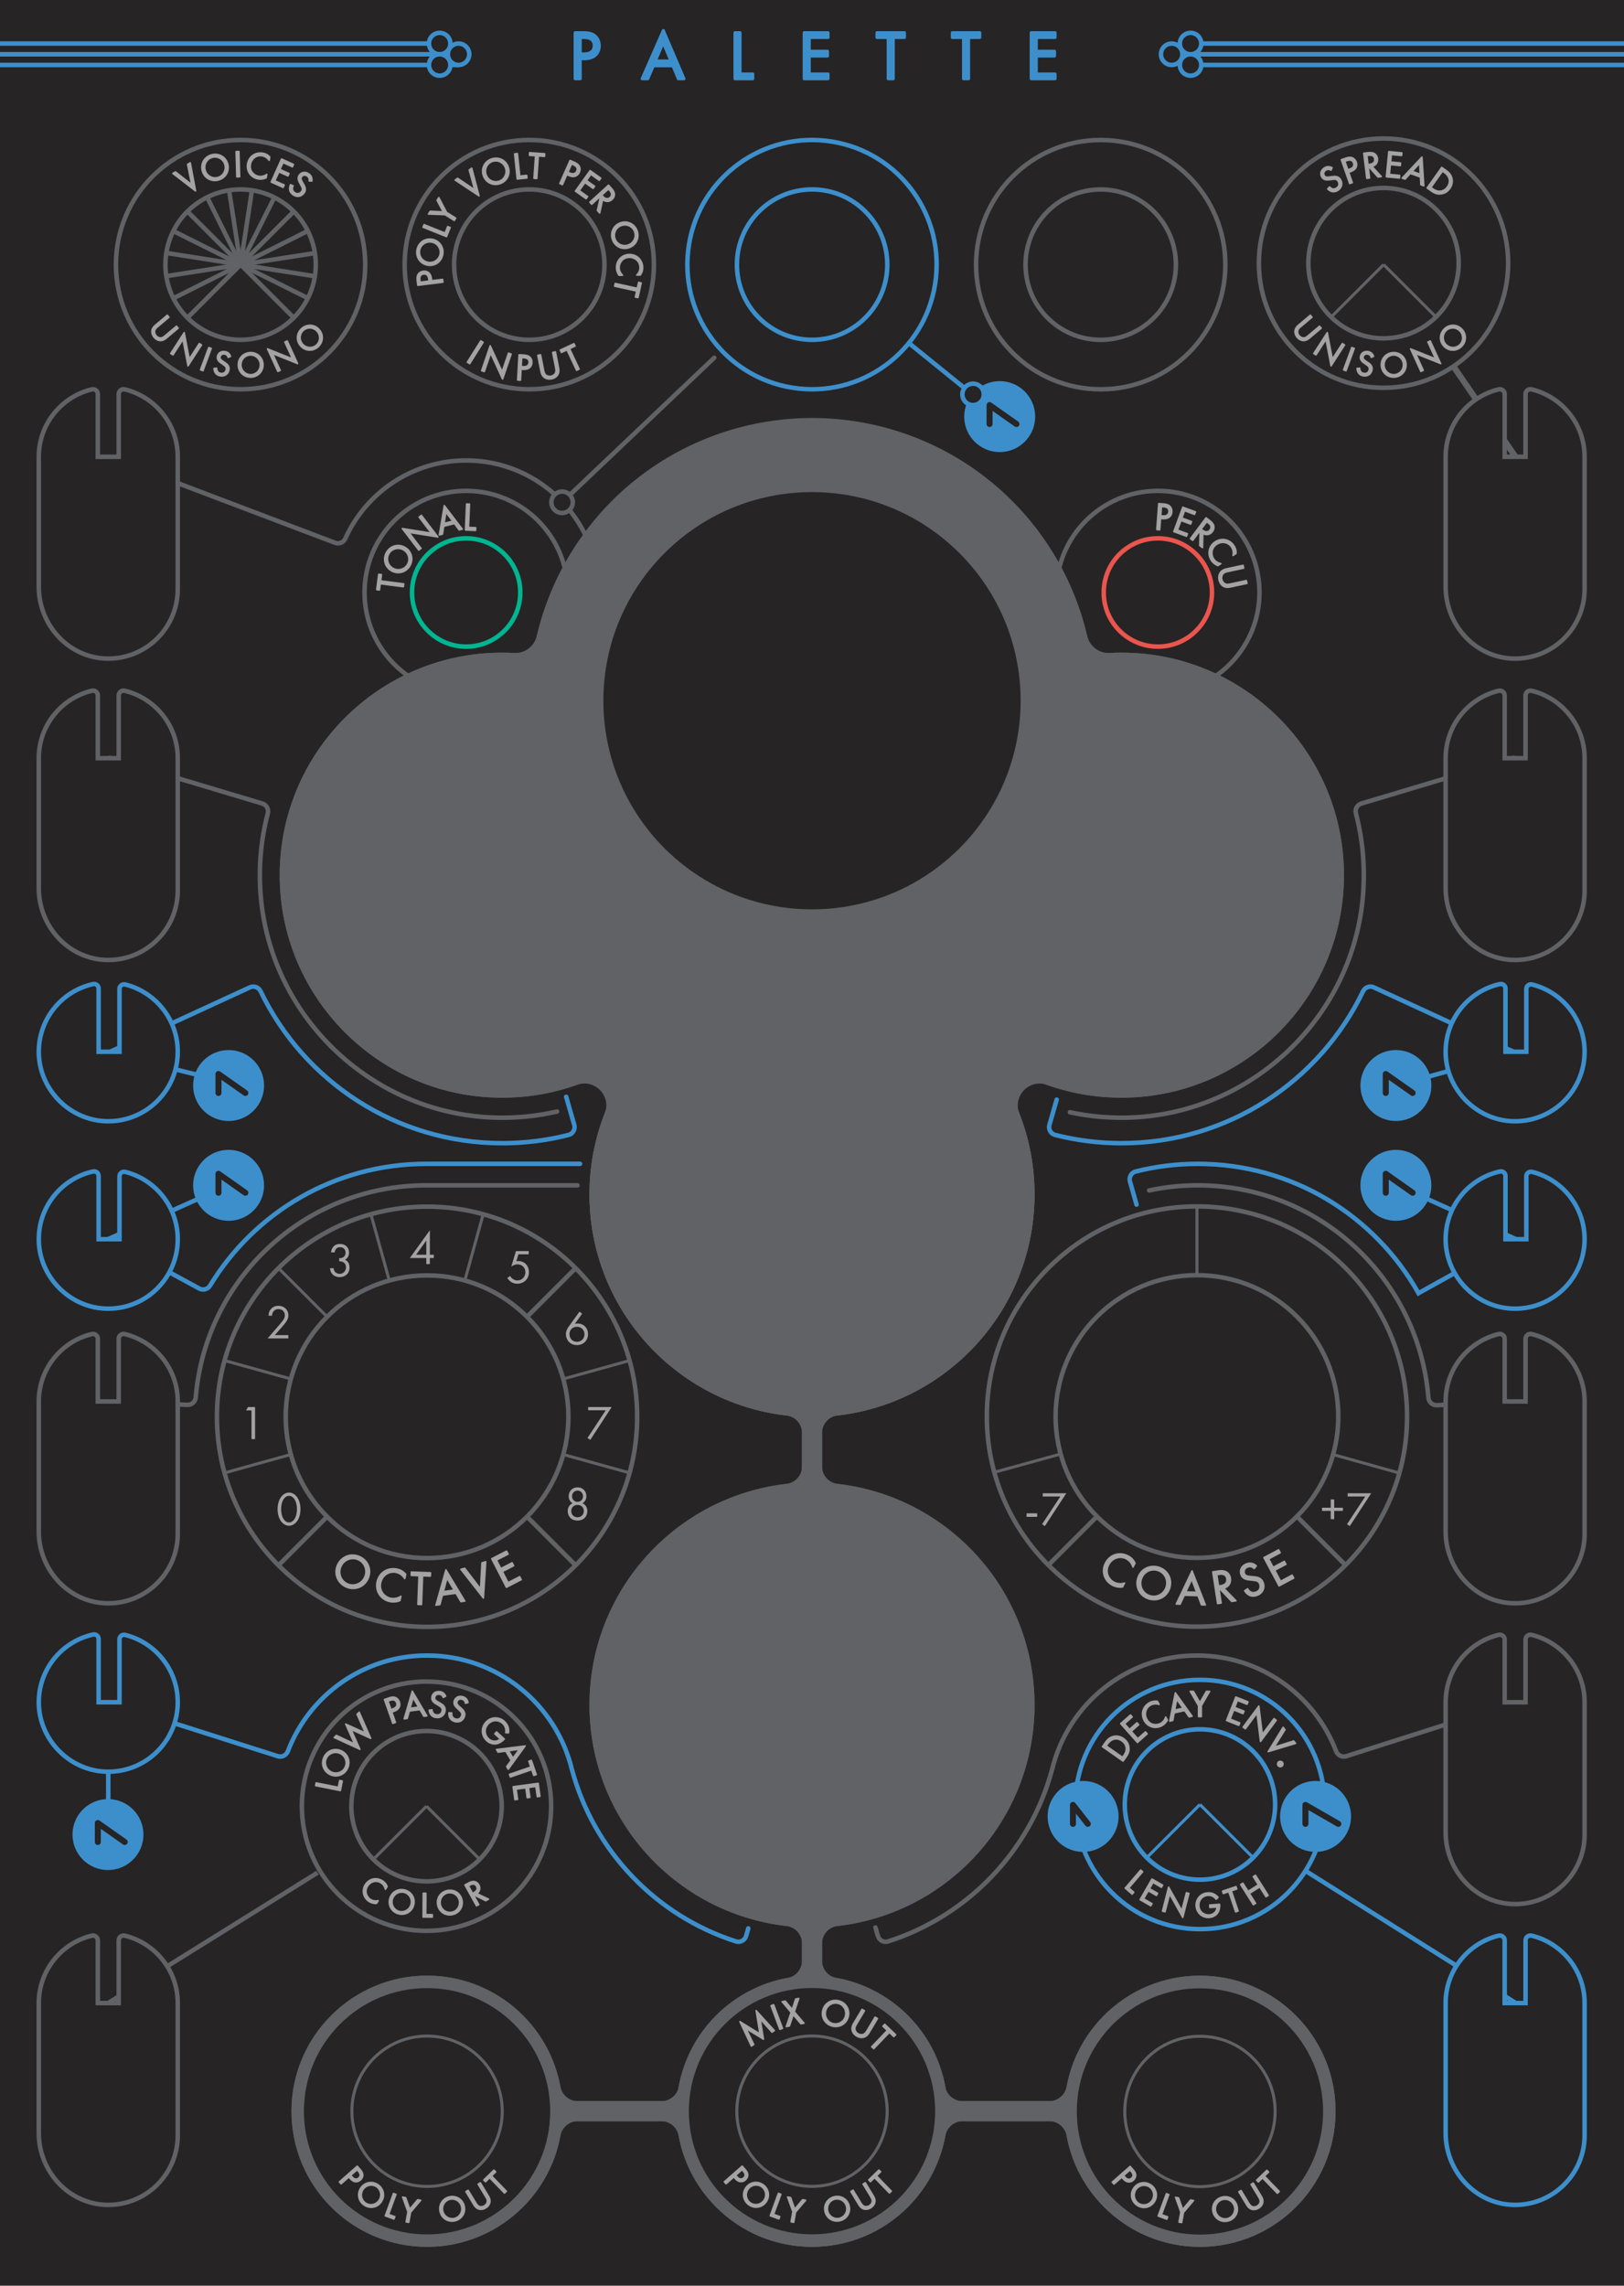 <?xml version="1.0" encoding="utf-8"?>
<!-- Generator: Adobe Illustrator 24.0.2, SVG Export Plug-In . SVG Version: 6.00 Build 0)  -->
<svg version="1.0" id="Layer_1" xmlns="http://www.w3.org/2000/svg" xmlns:xlink="http://www.w3.org/1999/xlink" x="0px" y="0px"
	 width="270px" height="380px" viewBox="0 0 270 380" enable-background="new 0 0 270 380" xml:space="preserve">
<g id="background">
	<rect y="-0" fill="#262424" width="270" height="380"/>
</g>
<g id="print">
	
		<line fill="none" stroke="#3D8FCC" stroke-width="0.75" stroke-miterlimit="10" x1="135" y1="43.998" x2="166.207" y2="69.261"/>
	<g>
		<circle fill="#262424" stroke="#606266" stroke-width="0.75" stroke-miterlimit="10" cx="192.5" cy="98.5" r="16.893"/>
		<circle fill="#262424" stroke="#EA554E" stroke-width="0.75" stroke-miterlimit="10" cx="192.5" cy="98.5" r="9"/>
	</g>
	<g>
		<circle fill="#262424" stroke="#606266" stroke-width="0.75" stroke-miterlimit="10" cx="77.5" cy="98.5" r="16.893"/>
		<circle fill="#262424" stroke="#00B591" stroke-width="0.75" stroke-miterlimit="10" cx="77.5" cy="98.5" r="9"/>
	</g>
	<path fill="#606266" d="M186.445,108.503c-0.647,0-1.289,0.018-1.927,0.052
		c-1.797,0.097-3.372-1.12-3.785-2.871c-2.427-10.308-8.335-19.888-17.554-26.808
		c-19.41-14.571-47.185-11.769-63.3,6.379c-5.386,6.066-8.897,13.099-10.62,20.424
		c-0.413,1.755-1.989,2.978-3.789,2.879c-0.652-0.036-1.309-0.055-1.971-0.055
		c-21.312,0-38.415,18.02-36.905,39.655c1.26,18.039,15.73,32.717,33.752,34.209
		c5.502,0.456,10.778-0.294,15.594-2.014c2.912-1.04,5.74,1.834,4.609,4.711
		c-1.946,4.951-2.854,10.424-2.455,16.152c1.27,18.24,16.052,33.011,34.293,34.263
		c21.615,1.484,39.61-15.61,39.61-36.908c0-4.752-0.898-9.293-2.531-13.465
		c-1.126-2.875,1.659-5.782,4.567-4.746c4.422,1.577,9.233,2.335,14.251,2.092
		c19.139-0.928,34.596-16.715,35.143-35.869C224.026,125.656,207.239,108.503,186.445,108.503z"/>
	<path fill="none" stroke="#606266" stroke-width="0.75" stroke-linecap="round" stroke-miterlimit="10" d="M92.617,184.793
		c-3.427,0.79-7.02,1.143-10.719,0.998c-20.281-0.797-37.051-16.921-38.578-37.16
		c-0.351-4.657,0.089-9.163,1.2-13.397c0.186-0.707-0.205-1.434-0.906-1.644l-25.364-7.589"/>
	<path fill="none" stroke="#3D8FCC" stroke-width="0.75" stroke-linecap="round" stroke-miterlimit="10" d="M94.128,182.349
		l1.343,4.658c0.209,0.724-0.213,1.491-0.943,1.677c-3.527,0.898-7.222,1.375-11.028,1.375
		c-17.694,0-32.98-10.314-40.173-25.257c-0.321-0.667-1.105-0.964-1.777-0.654L18,175"/>
	<path fill="none" stroke="#606266" stroke-width="0.75" stroke-linecap="round" stroke-miterlimit="10" d="M177.873,184.914
		c3.39,0.732,6.938,1.037,10.586,0.858c20.113-0.99,36.639-17.04,38.165-37.119
		c0.355-4.665-0.085-9.179-1.199-13.42c-0.186-0.707,0.205-1.434,0.906-1.644l25.364-7.589"/>
	<path fill="none" stroke="#3D8FCC" stroke-width="0.75" stroke-linecap="round" stroke-miterlimit="10" d="M175.684,182.813
		l-1.21,4.194c-0.209,0.724,0.213,1.491,0.943,1.677c3.527,0.898,7.222,1.375,11.028,1.375
		c17.694,0,32.98-10.314,40.173-25.257c0.321-0.667,1.105-0.964,1.777-0.654L251.946,175"/>
	<path fill="none" stroke="#606266" stroke-width="0.75" stroke-linecap="round" stroke-miterlimit="10" d="M191.044,197.916
		c2.609-0.558,5.315-0.852,8.091-0.852c20.181,0,36.732,15.537,38.346,35.302
		c0.06,0.729,0.67,1.288,1.401,1.253L252,233"/>
	<path fill="none" stroke="#3D8FCC" stroke-width="0.75" stroke-linecap="round" stroke-miterlimit="10" d="M252,206
		l-16.166,8.998c-7.199-12.835-20.936-21.508-36.699-21.508c-3.563,0-7.022,0.443-10.325,1.277
		c-0.729,0.184-1.151,0.949-0.945,1.672l1.093,3.833"/>
	<path fill="none" stroke="#606266" stroke-width="0.75" stroke-linecap="round" stroke-miterlimit="10" d="M96.02,197.063
		H70.883c-20.161,0-36.7,15.507-38.341,35.244c-0.06,0.726-0.667,1.282-1.394,1.251L18,233"/>
	<path fill="none" stroke="#3D8FCC" stroke-width="0.75" stroke-linecap="round" stroke-miterlimit="10" d="M96.438,193.489
		H70.883c-15.236,0-28.579,8.103-35.955,20.235c-0.376,0.618-1.16,0.844-1.795,0.499L18,206"/>
	
		<path fill="none" stroke="#3D8FCC" stroke-width="0.75" stroke-linecap="round" stroke-linejoin="round" stroke-miterlimit="10" d="
		M124.406,320.604l-0.355,1.244c-0.206,0.723-0.969,1.149-1.684,0.92
		c-13.278-4.246-23.632-15.031-27.275-28.567l0,0.024C92.491,283.332,82.691,275.231,71,275.231
		c-10.558,0-19.573,6.606-23.137,15.91c-0.26,0.678-0.983,1.054-1.675,0.833L18,283v24"/>
	
		<path fill="none" stroke="#606266" stroke-width="0.75" stroke-linecap="round" stroke-linejoin="round" stroke-miterlimit="10" d="
		M252,283l-28.187,8.974c-0.692,0.22-1.415-0.155-1.675-0.833c-3.564-9.304-12.58-15.91-23.137-15.91
		c-11.691,0-21.491,8.1-24.092,18.995l0-0.024c-3.643,13.536-13.997,24.321-27.275,28.567
		c-0.716,0.229-1.478-0.198-1.684-0.92l-0.399-1.401"/>
	<path fill="none" stroke="#606266" stroke-width="0.75" stroke-miterlimit="10" d="M97.563,89.47
		C94.096,81.851,86.417,76.554,77.5,76.554c-8.95,0-16.653,5.337-20.101,13.002
		c-0.288,0.639-1.033,0.932-1.689,0.684L18,75.942"/>
	<rect x="133.325" y="210.522" fill="#606266" width="3.35" height="145.855"/>
	<rect x="62.09" y="349.312" fill="#606266" width="145.855" height="3.35"/>
	<circle fill="#606266" cx="71" cy="351" r="22.544"/>
	<circle fill="#606266" cx="135" cy="351" r="22.544"/>
	<circle fill="#606266" cx="199.5" cy="351" r="22.544"/>
	<line fill="none" stroke="#606266" stroke-miterlimit="10" x1="230.036" y1="43.995" x2="252" y2="76"/>
	<line fill="none" stroke="#3D8FCC" stroke-width="0.75" stroke-miterlimit="10" x1="38.006" y1="197.063" x2="18" y2="206"/>
	<line fill="none" stroke="#3D8FCC" stroke-width="0.75" stroke-miterlimit="10" x1="38.555" y1="180.131" x2="18" y2="175"/>
	<line fill="none" stroke="#3D8FCC" stroke-width="0.75" stroke-miterlimit="10" x1="232.299" y1="197.063" x2="252" y2="206"/>
	<line fill="none" stroke="#3D8FCC" stroke-width="0.75" stroke-miterlimit="10" x1="232.076" y1="180.471" x2="252" y2="175"/>
	<circle fill="#606266" cx="135" cy="198.571" r="36.997"/>
	<circle fill="#606266" cx="135" cy="283.449" r="36.997"/>
	<path fill="#606266" d="M201.26,328.523c-11.803-0.896-21.861,7.304-23.914,18.32
		c-0.264,1.416-1.451,2.47-2.891,2.47h-14.397c-1.394,0-2.632-0.972-2.88-2.344
		c-1.665-9.221-8.935-16.488-18.158-18.148c-1.372-0.247-2.344-1.485-2.344-2.879v-2.843
		c0-1.493,1.126-2.731,2.609-2.902c18.415-2.123,32.714-17.763,32.714-36.747
		s-14.299-34.624-32.714-36.747c-1.483-0.171-2.609-1.409-2.609-2.902v-5.578
		c0-1.498,1.134-2.734,2.623-2.906c19.394-2.244,34.22-19.481,32.576-39.823
		c-1.459-18.05-16.146-32.562-34.21-33.826c-21.637-1.514-39.66,15.59-39.66,36.904
		c0,18.984,14.299,34.624,32.714,36.747c1.483,0.171,2.609,1.409,2.609,2.902v5.58
		c0,1.493-1.126,2.731-2.609,2.902c-18.415,2.123-32.714,17.763-32.714,36.747
		s14.299,34.624,32.714,36.747c1.483,0.171,2.609,1.409,2.609,2.902v2.843
		c0,1.394-0.972,2.632-2.344,2.879c-9.223,1.66-16.493,8.927-18.158,18.148
		c-0.248,1.372-1.486,2.344-2.88,2.344H96.046c-1.44,0-2.627-1.054-2.891-2.47
		c-2.053-11.016-12.112-19.216-23.914-18.32c-11.094,0.842-20.047,9.929-20.739,21.033
		C47.684,362.661,58.071,373.544,71,373.544c11.042,0,20.223-7.94,22.161-18.42
		c0.261-1.41,1.442-2.461,2.877-2.461h13.926c1.434,0,2.616,1.051,2.877,2.461
		c1.937,10.481,11.119,18.42,22.161,18.42s20.223-7.94,22.161-18.42
		c0.261-1.41,1.442-2.461,2.877-2.461h14.426c1.434,0,2.616,1.051,2.877,2.461
		c1.937,10.481,11.119,18.42,22.161,18.42c12.929,0,23.316-10.883,22.499-23.988
		C221.307,338.452,212.354,329.364,201.26,328.523z"/>
	<circle fill="#606266" cx="186.446" cy="145.5" r="36.997"/>
	<circle fill="#606266" cx="83.5" cy="145.5" r="36.997"/>
	<g>
		<circle fill="#3D8FCC" cx="17.951" cy="305" r="5.899"/>
		<g>
			<g>
				<polyline fill="none" stroke="#262424" stroke-linecap="round" stroke-linejoin="round" stroke-miterlimit="10" points="
					16.266,306.234 16.266,303.087 20.733,306.234 				"/>
			</g>
		</g>
	</g>
	<g>
		<circle fill="#3D8FCC" cx="38.006" cy="197.063" r="5.899"/>
		<g>
			<g>
				<polyline fill="none" stroke="#262424" stroke-linecap="round" stroke-linejoin="round" stroke-miterlimit="10" points="
					36.322,198.298 36.322,195.15 40.788,198.298 				"/>
			</g>
		</g>
	</g>
	<g>
		<circle fill="#3D8FCC" cx="38.006" cy="180.471" r="5.899"/>
		<g>
			<g>
				<polyline fill="none" stroke="#262424" stroke-linecap="round" stroke-linejoin="round" stroke-miterlimit="10" points="
					36.322,181.705 36.322,178.558 40.788,181.705 				"/>
			</g>
		</g>
	</g>
	<g>
		<circle fill="#3D8FCC" cx="166.207" cy="69.261" r="5.899"/>
		<g>
			<g>
				<polyline fill="none" stroke="#262424" stroke-linecap="round" stroke-linejoin="round" stroke-miterlimit="10" points="
					164.522,70.495 164.522,67.348 168.988,70.495 				"/>
			</g>
		</g>
	</g>
	<g>
		<circle fill="#3D8FCC" cx="232.076" cy="197.063" r="5.899"/>
		<g>
			<g>
				<polyline fill="none" stroke="#262424" stroke-linecap="round" stroke-linejoin="round" stroke-miterlimit="10" points="
					230.392,198.298 230.392,195.15 234.858,198.298 				"/>
			</g>
		</g>
	</g>
	<g>
		<circle fill="#3D8FCC" cx="232.076" cy="180.471" r="5.899"/>
		<g>
			<g>
				<polyline fill="none" stroke="#262424" stroke-linecap="round" stroke-linejoin="round" stroke-miterlimit="10" points="
					230.392,181.705 230.392,178.558 234.858,181.705 				"/>
			</g>
		</g>
	</g>
	<g>
		<g>
			<circle fill="#262424" stroke="#606266" stroke-width="0.75" stroke-miterlimit="10" cx="87.995" cy="43.995" r="20.723"/>
			<circle fill="#262424" stroke="#606266" stroke-width="0.75" stroke-miterlimit="10" cx="87.995" cy="43.995" r="12.5"/>
		</g>
	</g>
	<g>
		
			<ellipse transform="matrix(0.109 -0.994 0.994 0.109 76.553 173.406)" fill="#262424" stroke="#3D8FCC" stroke-width="0.75" stroke-miterlimit="10" cx="135.018" cy="43.995" rx="20.723" ry="20.723"/>
		<circle fill="#262424" stroke="#3D8FCC" stroke-width="0.75" stroke-miterlimit="10" cx="135.018" cy="43.995" r="12.5"/>
	</g>
	<g>
		<g>
			
				<circle fill="#262424" stroke="#606266" stroke-width="0.75" stroke-miterlimit="10" cx="230.018" cy="43.75" r="20.723"/>
			<circle fill="#262424" stroke="#606266" stroke-width="0.75" stroke-miterlimit="10" cx="230.018" cy="43.75" r="12.5"/>
		</g>
		
			<line fill="none" stroke="#606266" stroke-width="0.5" stroke-miterlimit="10" x1="230.036" y1="43.995" x2="221.197" y2="52.832"/>
		
			<line fill="none" stroke="#606266" stroke-width="0.5" stroke-miterlimit="10" x1="238.875" y1="52.832" x2="230.036" y2="43.995"/>
	</g>
	<g>
		<g>
			
				<circle fill="#262424" stroke="#606266" stroke-width="0.75" stroke-miterlimit="10" cx="70.911" cy="300.284" r="20.723"/>
			<circle fill="#262424" stroke="#606266" stroke-width="0.75" stroke-miterlimit="10" cx="70.911" cy="300.284" r="12.5"/>
		</g>
		
			<line fill="none" stroke="#606266" stroke-width="0.5" stroke-miterlimit="10" x1="70.911" y1="300.284" x2="62.072" y2="309.121"/>
		
			<line fill="none" stroke="#606266" stroke-width="0.5" stroke-miterlimit="10" x1="79.75" y1="309.121" x2="70.911" y2="300.284"/>
	</g>
	<circle fill="#262424" stroke="#606266" stroke-width="0.75" stroke-miterlimit="10" cx="39.999" cy="43.995" r="20.723"/>
	<g>
		<g>
			<circle fill="#262424" stroke="#606266" stroke-width="0.75" stroke-miterlimit="10" cx="183" cy="44" r="20.723"/>
			<circle fill="#262424" stroke="#606266" stroke-width="0.75" stroke-miterlimit="10" cx="183" cy="44" r="12.5"/>
		</g>
	</g>
	<g>
		<circle fill="#606266" cx="135" cy="116.496" r="47.004"/>
		<circle fill="#262424" stroke="#606266" stroke-width="0.5" stroke-miterlimit="10" cx="135" cy="116.496" r="22.504"/>
		<circle fill="#262424" stroke="#606266" stroke-width="0.5" stroke-miterlimit="10" cx="135" cy="116.496" r="34.934"/>
	</g>
	<g>
		<circle fill="#262424" stroke="#606266" stroke-width="0.75" stroke-miterlimit="10" cx="199" cy="235.5" r="34.934"/>
		
			<line fill="none" stroke="#606266" stroke-width="0.75" stroke-miterlimit="10" x1="199" y1="235.5" x2="174.304" y2="260.196"/>
		
			<line fill="none" stroke="#606266" stroke-width="0.75" stroke-miterlimit="10" x1="199" y1="235.5" x2="223.696" y2="260.196"/>
		
			<line fill="none" stroke="#606266" stroke-width="0.5" stroke-miterlimit="10" x1="165.087" y1="244.829" x2="199" y2="235.5"/>
		
			<line fill="none" stroke="#606266" stroke-width="0.5" stroke-miterlimit="10" x1="199" y1="235.5" x2="232.405" y2="244.829"/>
		<line fill="none" stroke="#606266" stroke-width="0.5" stroke-miterlimit="10" x1="199" y1="200.566" x2="199" y2="235.5"/>
		<circle fill="#262424" stroke="#606266" stroke-width="0.75" stroke-miterlimit="10" cx="199" cy="235.5" r="23.5"/>
	</g>
	<g>
		<circle fill="#262424" stroke="#606266" stroke-width="0.75" stroke-miterlimit="10" cx="71" cy="235.538" r="34.934"/>
		
			<line fill="none" stroke="#606266" stroke-width="0.75" stroke-miterlimit="10" x1="95.701" y1="210.836" x2="46.304" y2="260.234"/>
		
			<line fill="none" stroke="#606266" stroke-width="0.5" stroke-miterlimit="10" x1="37.341" y1="244.866" x2="104.659" y2="226.198"/>
		
			<line fill="none" stroke="#606266" stroke-width="0.5" stroke-miterlimit="10" x1="37.341" y1="226.198" x2="104.659" y2="244.866"/>
		
			<line fill="none" stroke="#606266" stroke-width="0.5" stroke-miterlimit="10" x1="67.13" y1="249.486" x2="80.334" y2="201.873"/>
		
			<line fill="none" stroke="#606266" stroke-width="0.5" stroke-miterlimit="10" x1="74.87" y1="249.486" x2="61.666" y2="201.873"/>
		
			<line fill="none" stroke="#606266" stroke-width="0.5" stroke-miterlimit="10" x1="95.701" y1="260.234" x2="46.304" y2="210.836"/>
		
			<line fill="none" stroke="#606266" stroke-width="0.75" stroke-miterlimit="10" x1="71" y1="235.538" x2="95.696" y2="260.234"/>
		<circle fill="#262424" stroke="#606266" stroke-width="0.75" stroke-miterlimit="10" cx="71" cy="235.538" r="23.5"/>
	</g>
	<g>
		<g>
			<circle fill="#262424" stroke="#3D8FCC" stroke-width="0.75" stroke-miterlimit="10" cx="199.5" cy="300" r="20.723"/>
			<circle fill="#262424" stroke="#3D8FCC" stroke-width="0.75" stroke-miterlimit="10" cx="199.5" cy="300" r="12.5"/>
			
				<line fill="none" stroke="#3D8FCC" stroke-width="0.5" stroke-miterlimit="10" x1="199.5" y1="300" x2="190.661" y2="308.837"/>
			
				<line fill="none" stroke="#3D8FCC" stroke-width="0.5" stroke-miterlimit="10" x1="208.339" y1="308.837" x2="199.5" y2="300"/>
		</g>
	</g>
	<line fill="none" stroke="#3D8FCC" stroke-width="0.75" stroke-miterlimit="10" x1="217.044" y1="311.028" x2="252" y2="333"/>
	<line fill="none" stroke="#606266" stroke-width="0.75" stroke-miterlimit="10" x1="52.787" y1="311.34" x2="18" y2="333"/>
	<path fill="#262424" stroke="#3D8FCC" stroke-width="0.75" stroke-miterlimit="10" d="M19.866,195.561l-0,10.457
		h-3.469L16.397,195.497c0-0.494-0.463-0.842-0.945-0.734c-5.181,1.167-9.047,5.806-9.003,11.35
		c0.049,6.078,5.004,11.204,11.077,11.447c6.595,0.264,12.025-5.005,12.025-11.542
		c0-5.404-3.715-9.93-8.728-11.189C20.34,194.708,19.866,195.063,19.866,195.561z"/>
	<path fill="#262424" stroke="#3D8FCC" stroke-width="0.75" stroke-miterlimit="10" d="M19.866,272.543l-0,10.457
		h-3.469l-0-10.522c0-0.494-0.463-0.842-0.945-0.734c-5.181,1.167-9.047,5.806-9.003,11.35
		c0.049,6.078,5.004,11.204,11.077,11.447c6.595,0.264,12.025-5.005,12.025-11.542
		c0-5.404-3.715-9.93-8.728-11.189C20.34,271.689,19.866,272.044,19.866,272.543z"/>
	<path fill="#262424" stroke="#3D8FCC" stroke-width="0.75" stroke-miterlimit="10" d="M19.866,164.405l-0,10.457
		h-3.469l-0-10.522c0-0.494-0.463-0.842-0.945-0.734c-5.181,1.167-9.047,5.806-9.003,11.35
		c0.049,6.078,5.004,11.204,11.077,11.447c6.595,0.264,12.025-5.005,12.025-11.542
		c0-5.404-3.715-9.93-8.728-11.189C20.34,163.551,19.866,163.906,19.866,164.405z"/>
	<path fill="#262424" stroke="#3D8FCC" stroke-width="0.75" stroke-miterlimit="10" d="M253.762,195.561v10.457h-3.469
		l-0-10.522c0-0.494-0.463-0.842-0.945-0.734c-5.181,1.167-9.047,5.806-9.003,11.35
		c0.049,6.078,5.004,11.204,11.077,11.447c6.595,0.264,12.025-5.005,12.025-11.542
		c0-5.404-3.715-9.93-8.728-11.189C254.236,194.708,253.762,195.063,253.762,195.561z"/>
	<path fill="#262424" stroke="#3D8FCC" stroke-width="0.75" stroke-miterlimit="10" d="M253.762,164.405v10.457h-3.469
		l-0-10.522c0-0.494-0.463-0.842-0.945-0.734c-5.181,1.167-9.047,5.806-9.003,11.35
		c0.049,6.078,5.004,11.204,11.077,11.447c6.595,0.264,12.025-5.005,12.025-11.542
		c0-5.404-3.715-9.93-8.728-11.189C254.236,163.551,253.762,163.906,253.762,164.405z"/>
	<path fill="#262424" stroke="#606266" stroke-width="0.75" stroke-miterlimit="10" d="M19.735,65.518v10.424h-3.469V65.518
		c0-0.528-0.5-0.909-1.013-0.783c-5.051,1.233-8.804,5.776-8.804,11.208V97.559
		c0,6.361,4.976,11.817,11.336,11.933c6.479,0.118,11.767-5.098,11.767-11.55v-22
		c0-5.431-3.752-9.975-8.804-11.208C20.234,64.61,19.735,64.99,19.735,65.518z"/>
	<path fill="#262424" stroke="#606266" stroke-width="0.75" stroke-miterlimit="10" d="M19.735,115.625v10.424h-3.469
		v-10.424c0-0.528-0.5-0.909-1.013-0.783c-5.051,1.233-8.804,5.776-8.804,11.208V147.666
		c0,6.361,4.976,11.817,11.336,11.933c6.479,0.118,11.767-5.098,11.767-11.55v-22
		c0-5.431-3.752-9.975-8.804-11.208C20.234,114.716,19.735,115.097,19.735,115.625z"/>
	<path fill="#262424" stroke="#606266" stroke-width="0.75" stroke-miterlimit="10" d="M19.735,222.576V233h-3.469v-10.424
		c0-0.528-0.5-0.909-1.013-0.783c-5.051,1.233-8.804,5.776-8.804,11.208v21.617
		c0,6.361,4.976,11.817,11.336,11.933c6.479,0.118,11.767-5.098,11.767-11.55v-22
		c0-5.431-3.752-9.975-8.804-11.208C20.234,221.667,19.735,222.048,19.735,222.576z"/>
	<path fill="#262424" stroke="#606266" stroke-width="0.75" stroke-miterlimit="10" d="M19.735,322.591v10.424h-3.469
		v-10.424c0-0.528-0.5-0.909-1.013-0.783c-5.051,1.233-8.804,5.776-8.804,11.208v21.617
		c0,6.361,4.976,11.817,11.336,11.933c6.479,0.118,11.767-5.098,11.767-11.55v-22
		c0-5.431-3.752-9.975-8.804-11.208C20.234,321.682,19.735,322.063,19.735,322.591z"/>
	<path fill="#262424" stroke="#606266" stroke-width="0.75" stroke-miterlimit="10" d="M253.631,65.518v10.424h-3.469
		V65.518c0-0.528-0.5-0.909-1.013-0.783c-5.051,1.233-8.804,5.776-8.804,11.208l-0,21.617
		c0,6.361,4.976,11.817,11.336,11.933c6.479,0.118,11.767-5.098,11.767-11.55v-22
		c0-5.431-3.752-9.975-8.804-11.208C254.13,64.61,253.631,64.99,253.631,65.518z"/>
	<path fill="#262424" stroke="#606266" stroke-width="0.75" stroke-miterlimit="10" d="M253.631,115.625v10.424h-3.469
		v-10.424c0-0.528-0.5-0.909-1.013-0.783c-5.051,1.233-8.804,5.776-8.804,11.208l-0,21.617
		c0,6.361,4.976,11.817,11.336,11.933c6.479,0.118,11.767-5.098,11.767-11.55v-22
		c0-5.431-3.752-9.975-8.804-11.208C254.13,114.716,253.631,115.097,253.631,115.625z"/>
	<path fill="#262424" stroke="#606266" stroke-width="0.75" stroke-miterlimit="10" d="M253.631,222.576V233h-3.469v-10.424
		c0-0.528-0.5-0.909-1.013-0.783c-5.051,1.233-8.804,5.776-8.804,11.208l-0,21.617
		c0,6.361,4.976,11.817,11.336,11.933c6.479,0.118,11.767-5.098,11.767-11.55v-22
		c0-5.431-3.752-9.975-8.804-11.208C254.13,221.667,253.631,222.048,253.631,222.576z"/>
	<path fill="#262424" stroke="#3D8FCC" stroke-width="0.75" stroke-miterlimit="10" d="M253.631,322.591v10.424h-3.469
		v-10.424c0-0.528-0.5-0.909-1.013-0.783c-5.051,1.233-8.804,5.776-8.804,11.208l-0,21.617
		c0,6.361,4.976,11.817,11.336,11.933c6.479,0.118,11.767-5.098,11.767-11.55v-22
		c0-5.431-3.752-9.975-8.804-11.208C254.13,321.682,253.631,322.063,253.631,322.591z"/>
	<path fill="#262424" stroke="#606266" stroke-width="0.75" stroke-miterlimit="10" d="M253.631,272.583v10.424h-3.469
		v-10.424c0-0.528-0.5-0.909-1.013-0.783c-5.051,1.233-8.804,5.776-8.804,11.208l-0,21.617
		c0,6.361,4.976,11.817,11.336,11.933c6.479,0.118,11.767-5.098,11.767-11.55v-22
		c0-5.431-3.752-9.975-8.804-11.208C254.13,271.675,253.631,272.055,253.631,272.583z"/>
	<g>
		<circle fill="#3D8FCC" cx="218.723" cy="301.983" r="5.899"/>
		<g>
			<g>
				<polyline fill="none" stroke="#262424" stroke-linecap="round" stroke-linejoin="round" stroke-miterlimit="10" points="
					217.038,303.218 217.038,300.07 222.505,303.218 				"/>
			</g>
		</g>
	</g>
	<g>
		<circle fill="#3D8FCC" cx="180.071" cy="301.983" r="5.899"/>
		<g>
			<g>
				<polyline fill="none" stroke="#262424" stroke-linecap="round" stroke-linejoin="round" stroke-miterlimit="10" points="
					178.386,303.218 178.386,300.07 180.852,303.218 				"/>
			</g>
		</g>
	</g>
	<g>
		<circle fill="#262424" stroke="#606266" stroke-width="0.75" stroke-miterlimit="10" cx="40" cy="43.992" r="12.5"/>
		
			<line fill="none" stroke="#606266" stroke-width="0.75" stroke-miterlimit="10" x1="31.161" y1="52.831" x2="48.839" y2="35.153"/>
		
			<line fill="none" stroke="#606266" stroke-width="0.75" stroke-miterlimit="10" x1="28.824" y1="49.591" x2="51.176" y2="38.393"/>
		
			<line fill="none" stroke="#606266" stroke-width="0.75" stroke-miterlimit="10" x1="27.647" y1="45.904" x2="52.353" y2="42.08"/>
		
			<line fill="none" stroke="#606266" stroke-width="0.75" stroke-miterlimit="10" x1="27.651" y1="42.057" x2="52.349" y2="45.927"/>
		
			<line fill="none" stroke="#606266" stroke-width="0.75" stroke-miterlimit="10" x1="28.815" y1="38.412" x2="51.185" y2="49.572"/>
		
			<line fill="none" stroke="#606266" stroke-width="0.75" stroke-miterlimit="10" x1="40" y1="43.992" x2="45.617" y2="32.825"/>
		
			<line fill="none" stroke="#606266" stroke-width="0.75" stroke-miterlimit="10" x1="40" y1="43.992" x2="41.886" y2="31.635"/>
		
			<line fill="none" stroke="#606266" stroke-width="0.75" stroke-miterlimit="10" x1="40" y1="43.992" x2="38.087" y2="31.639"/>
		
			<line fill="none" stroke="#606266" stroke-width="0.75" stroke-miterlimit="10" x1="40" y1="43.992" x2="34.44" y2="32.797"/>
		
			<line fill="none" stroke="#606266" stroke-width="0.75" stroke-miterlimit="10" x1="31.161" y1="35.153" x2="48.839" y2="52.831"/>
	</g>
	<g>
		<g>
			<circle fill="#262424" stroke="#606266" stroke-width="0.5" stroke-miterlimit="10" cx="71" cy="351" r="20.723"/>
			<circle fill="#262424" stroke="#606266" stroke-width="0.5" stroke-miterlimit="10" cx="71" cy="351" r="12.5"/>
		</g>
	</g>
	<g>
		<g>
			<circle fill="#262424" stroke="#606266" stroke-width="0.5" stroke-miterlimit="10" cx="135" cy="350.987" r="20.723"/>
			<circle fill="#262424" stroke="#606266" stroke-width="0.5" stroke-miterlimit="10" cx="135" cy="350.987" r="12.5"/>
		</g>
	</g>
	<g>
		<g>
			<circle fill="#262424" stroke="#606266" stroke-width="0.5" stroke-miterlimit="10" cx="199.5" cy="351.034" r="20.723"/>
			<circle fill="#262424" stroke="#606266" stroke-width="0.5" stroke-miterlimit="10" cx="199.5" cy="351.034" r="12.5"/>
		</g>
	</g>
	
		<line fill="none" stroke="#606266" stroke-width="0.75" stroke-linecap="round" stroke-miterlimit="10" x1="118.75" y1="59.473" x2="93.451" y2="83.505"/>
	<circle fill="#262424" stroke="#606266" stroke-width="0.75" stroke-miterlimit="10" cx="93.451" cy="83.505" r="1.78"/>
	<circle fill="#262424" stroke="#3D8FCC" stroke-width="0.75" stroke-miterlimit="10" cx="161.78" cy="65.568" r="1.78"/>
</g>
<g id="text">
	<g>
		<circle fill="none" cx="192.518" cy="98.64" r="10.544"/>
		
			<path fill="#A3A3A3" stroke="#A3A3A3" stroke-width="0.25" stroke-linecap="round" stroke-linejoin="round" stroke-miterlimit="10" d="
			M193.433,83.782c0.434,0.033,0.792,0.111,1.065,0.385c0.297,0.295,0.348,0.684,0.326,0.955
			c-0.045,0.61-0.472,1.184-1.456,1.11l-0.421-0.032l-0.139,1.879l-0.48-0.036l0.32-4.32
			L193.433,83.782z M192.98,85.749l0.396,0.029c0.569,0.042,0.934-0.218,0.972-0.716
			c0.051-0.687-0.587-0.799-0.897-0.822l-0.355-0.026L192.98,85.749z"/>
		
			<path fill="#A3A3A3" stroke="#A3A3A3" stroke-width="0.25" stroke-linecap="round" stroke-linejoin="round" stroke-miterlimit="10" d="
			M198.598,85.522l-1.657-0.61l-0.444,1.207l1.608,0.592l-0.157,0.426l-1.607-0.592l-0.582,1.578
			l1.657,0.61l-0.157,0.426l-2.107-0.776l1.496-4.063l2.108,0.776L198.598,85.522z"/>
		
			<path fill="#A3A3A3" stroke="#A3A3A3" stroke-width="0.25" stroke-linecap="round" stroke-linejoin="round" stroke-miterlimit="10" d="
			M201.07,86.503c0.233,0.175,0.569,0.451,0.697,0.822c0.102,0.287,0.08,0.684-0.196,1.053
			c-0.397,0.529-1.037,0.658-1.589,0.302l-0.057,2.372l-0.468-0.35l0.081-2.306l-0.099-0.073
			l-1.135,1.517l-0.385-0.289l2.593-3.463L201.07,86.503z M199.697,87.979l0.244,0.183
			c0.478,0.357,0.934,0.342,1.237-0.062c0.145-0.192,0.231-0.427,0.105-0.715
			c-0.089-0.205-0.258-0.347-0.425-0.472l-0.233-0.175L199.697,87.979z"/>
		
			<path fill="#A3A3A3" stroke="#A3A3A3" stroke-width="0.25" stroke-linecap="round" stroke-linejoin="round" stroke-miterlimit="10" d="
			M205.003,92.348c0.037-0.189,0.057-0.451,0.02-0.692c-0.04-0.246-0.135-0.503-0.275-0.713
			c-0.556-0.83-1.637-0.996-2.466-0.44c-0.976,0.654-0.935,1.775-0.494,2.433
			c0.163,0.242,0.393,0.432,0.615,0.556c0.24,0.136,0.473,0.192,0.58,0.212l-0.496,0.333
			c-0.553-0.207-0.896-0.579-1.076-0.848c-0.715-1.066-0.438-2.401,0.602-3.098
			c1.072-0.719,2.408-0.451,3.13,0.626c0.145,0.215,0.396,0.648,0.357,1.3L205.003,92.348z"/>
		
			<path fill="#A3A3A3" stroke="#A3A3A3" stroke-width="0.25" stroke-linecap="round" stroke-linejoin="round" stroke-miterlimit="10" d="
			M204.172,95.012c-0.355,0.077-0.743,0.16-0.956,0.558c-0.109,0.203-0.142,0.515-0.091,0.75
			s0.209,0.505,0.393,0.646c0.357,0.274,0.744,0.191,1.1,0.114l2.595-0.56l0.101,0.47
			l-2.721,0.587c-0.355,0.077-0.707,0.112-1.073-0.048c-0.403-0.178-0.722-0.575-0.837-1.113
			c-0.117-0.54,0.01-1.031,0.304-1.36c0.268-0.297,0.603-0.409,0.958-0.486l2.721-0.587
			l0.102,0.469L204.172,95.012z"/>
	</g>
	<g>
		<circle fill="none" cx="77.518" cy="98.64" r="10.544"/>
		
			<path fill="#A3A3A3" stroke="#A3A3A3" stroke-width="0.25" stroke-linecap="round" stroke-linejoin="round" stroke-miterlimit="10" d="
			M63.281,96.572l3.838,0.499l-0.062,0.476l-3.838-0.499l-0.137,1.042l-0.449-0.06l0.332-2.559
			l0.451,0.059L63.281,96.572z"/>
		
			<path fill="#A3A3A3" stroke="#A3A3A3" stroke-width="0.25" stroke-linecap="round" stroke-linejoin="round" stroke-miterlimit="10" d="
			M65.184,94.955c-1.154-0.583-1.545-1.91-0.981-3.023c0.563-1.112,1.863-1.582,3.017-0.998
			c1.148,0.58,1.549,1.904,0.982,3.023C67.635,95.075,66.331,95.536,65.184,94.955z M65.406,94.516
			c0.887,0.448,1.949,0.104,2.389-0.765c0.44-0.869,0.088-1.929-0.799-2.377
			c-0.887-0.449-1.949-0.105-2.389,0.764S64.52,94.066,65.406,94.516z"/>
		
			<path fill="#A3A3A3" stroke="#A3A3A3" stroke-width="0.25" stroke-linecap="round" stroke-linejoin="round" stroke-miterlimit="10" d="
			M69.619,91.457l-2.735-3.586l4.829,0.766l-2.035-2.668l0.382-0.293l2.744,3.599l-4.829-0.767
			l2.027,2.658L69.619,91.457z"/>
		
			<path fill="#A3A3A3" stroke="#A3A3A3" stroke-width="0.25" stroke-linecap="round" stroke-linejoin="round" stroke-miterlimit="10" d="
			M75.553,87.045l-1.787,0.451l-0.205,1.31l-0.516,0.13l0.821-4.885l2.991,3.922l-0.517,0.131
			L75.553,87.045z M75.259,86.65l-1.128-1.502l-0.294,1.861L75.259,86.65z"/>
		
			<path fill="#A3A3A3" stroke="#A3A3A3" stroke-width="0.25" stroke-linecap="round" stroke-linejoin="round" stroke-miterlimit="10" d="
			M78.053,83.808l-0.161,3.872l1.192,0.051l-0.018,0.453l-1.674-0.07l0.182-4.326L78.053,83.808z"/>
	</g>
	<g>
		<circle fill="none" cx="71" cy="351" r="13.748"/>
		
			<path fill="#A3A3A3" stroke="#A3A3A3" stroke-width="0.25" stroke-linecap="round" stroke-linejoin="round" stroke-miterlimit="10" d="
			M59.866,360.667c0.263,0.298,0.446,0.579,0.45,0.933c0.005,0.382-0.211,0.667-0.398,0.833
			c-0.418,0.369-1.064,0.47-1.66-0.207l-0.256-0.29l-1.291,1.138l-0.291-0.329l2.973-2.617
			L59.866,360.667z M58.314,361.662l0.239,0.271c0.345,0.393,0.749,0.456,1.093,0.154
			c0.472-0.415,0.127-0.896-0.061-1.11l-0.216-0.245L58.314,361.662z"/>
		
			<path fill="#A3A3A3" stroke="#A3A3A3" stroke-width="0.25" stroke-linecap="round" stroke-linejoin="round" stroke-miterlimit="10" d="
			M59.982,363.756c0.658-0.98,1.904-1.186,2.852-0.55c0.945,0.636,1.226,1.868,0.566,2.849
			c-0.656,0.976-1.901,1.189-2.852,0.55C59.598,365.966,59.326,364.73,59.982,363.756z
			 M60.355,364.008c-0.506,0.753-0.314,1.755,0.424,2.252c0.74,0.497,1.74,0.296,2.246-0.458
			c0.508-0.753,0.314-1.755-0.424-2.252S60.863,363.253,60.355,364.008z"/>
		
			<path fill="#A3A3A3" stroke="#A3A3A3" stroke-width="0.25" stroke-linecap="round" stroke-linejoin="round" stroke-miterlimit="10" d="
			M65.831,364.817l-1.221,3.333l1.028,0.376l-0.145,0.39l-1.439-0.527l1.363-3.724L65.831,364.817z"/>
		
			<path fill="#A3A3A3" stroke="#A3A3A3" stroke-width="0.25" stroke-linecap="round" stroke-linejoin="round" stroke-miterlimit="10" d="
			M67.825,367.721l-0.886-2.45l0.504,0.089l0.684,1.92l1.316-1.565l0.503,0.09l-1.688,1.992
			l-0.299,1.679l-0.434-0.078L67.825,367.721z"/>
		
			<path fill="#A3A3A3" stroke="#A3A3A3" stroke-width="0.25" stroke-linecap="round" stroke-linejoin="round" stroke-miterlimit="10" d="
			M73.178,367.732c-0.29-1.145,0.389-2.212,1.493-2.493c1.104-0.28,2.211,0.334,2.501,1.479
			c0.29,1.14-0.381,2.21-1.492,2.492C74.569,369.492,73.468,368.872,73.178,367.732z
			 M73.615,367.622c0.225,0.88,1.099,1.406,1.963,1.187c0.862-0.219,1.381-1.099,1.156-1.979
			c-0.223-0.881-1.098-1.406-1.961-1.187S73.393,366.741,73.615,367.622z"/>
		
			<path fill="#A3A3A3" stroke="#A3A3A3" stroke-width="0.25" stroke-linecap="round" stroke-linejoin="round" stroke-miterlimit="10" d="
			M79.091,366.206c0.173,0.284,0.362,0.594,0.771,0.66c0.208,0.032,0.487-0.034,0.676-0.147
			c0.188-0.115,0.375-0.334,0.44-0.533c0.13-0.393-0.058-0.702-0.23-0.986l-1.263-2.077l0.375-0.228
			l1.325,2.178c0.173,0.285,0.31,0.578,0.28,0.942c-0.033,0.403-0.28,0.797-0.712,1.059
			c-0.432,0.264-0.896,0.302-1.269,0.146c-0.337-0.143-0.534-0.398-0.707-0.683l-1.324-2.179
			l0.375-0.228L79.091,366.206z"/>
		
			<path fill="#A3A3A3" stroke="#A3A3A3" stroke-width="0.25" stroke-linecap="round" stroke-linejoin="round" stroke-miterlimit="10" d="
			M81.72,361.75l2.47,2.548l-0.316,0.307l-2.469-2.549l-0.691,0.67l-0.29-0.298l1.698-1.646
			l0.29,0.298L81.72,361.75z"/>
	</g>
	<g>
		<circle fill="none" cx="135" cy="350.987" r="14.578"/>
		
			<path fill="#A3A3A3" stroke="#A3A3A3" stroke-width="0.25" stroke-linecap="round" stroke-linejoin="round" stroke-miterlimit="10" d="
			M124.92,340.168l-1.904-4.069l3.324,2.037l-0.627-3.867l3.031,3.316l-0.397,0.269l-1.966-2.201
			l0.551,3.371l-2.907-1.781l1.293,2.657L124.92,340.168z"/>
		
			<path fill="#A3A3A3" stroke="#A3A3A3" stroke-width="0.25" stroke-linecap="round" stroke-linejoin="round" stroke-miterlimit="10" d="
			M128.623,333.283l1.475,3.938l-0.438,0.164l-1.475-3.939L128.623,333.283z"/>
		
			<path fill="#A3A3A3" stroke="#A3A3A3" stroke-width="0.25" stroke-linecap="round" stroke-linejoin="round" stroke-miterlimit="10" d="
			M131.527,334.561l-1.498-1.777l0.521-0.102l1.157,1.388l0.576-1.727l0.52-0.101l-0.744,2.214
			l1.612,1.903l-0.52,0.101l-1.278-1.512l-0.629,1.885l-0.52,0.1L131.527,334.561z"/>
		
			<path fill="#A3A3A3" stroke="#A3A3A3" stroke-width="0.25" stroke-linecap="round" stroke-linejoin="round" stroke-miterlimit="10" d="
			M136.791,334.231c0.294-1.218,1.457-1.882,2.632-1.598c1.175,0.284,1.907,1.407,1.612,2.623
			c-0.293,1.212-1.451,1.884-2.632,1.598C137.223,336.569,136.498,335.442,136.791,334.231z
			 M137.256,334.343c-0.227,0.937,0.333,1.861,1.251,2.083c0.917,0.222,1.837-0.346,2.063-1.281
			c0.227-0.937-0.334-1.861-1.25-2.083C138.402,332.84,137.481,333.407,137.256,334.343z"/>
		
			<path fill="#A3A3A3" stroke="#A3A3A3" stroke-width="0.25" stroke-linecap="round" stroke-linejoin="round" stroke-miterlimit="10" d="
			M142.406,336.507c-0.18,0.303-0.377,0.633-0.234,1.048c0.071,0.211,0.271,0.439,0.472,0.56
			c0.2,0.119,0.497,0.187,0.718,0.148c0.432-0.073,0.629-0.402,0.809-0.704l1.318-2.212l0.4,0.237
			l-1.383,2.321c-0.18,0.303-0.387,0.576-0.743,0.73c-0.394,0.168-0.885,0.131-1.345-0.142
			c-0.459-0.274-0.726-0.69-0.765-1.115c-0.034-0.387,0.108-0.698,0.289-1.001l1.384-2.32
			l0.399,0.238L142.406,336.507z"/>
		
			<path fill="#A3A3A3" stroke="#A3A3A3" stroke-width="0.25" stroke-linecap="round" stroke-linejoin="round" stroke-miterlimit="10" d="
			M147.863,337.89l-2.6,2.712l-0.337-0.323l2.601-2.711l-0.736-0.705l0.307-0.318l1.807,1.734
			l-0.305,0.317L147.863,337.89z"/>
	</g>
	<g>
		<circle fill="none" cx="135" cy="350.987" r="13.748"/>
		
			<path fill="#A3A3A3" stroke="#A3A3A3" stroke-width="0.25" stroke-linecap="round" stroke-linejoin="round" stroke-miterlimit="10" d="
			M123.866,360.653c0.263,0.298,0.446,0.579,0.45,0.933c0.005,0.382-0.211,0.667-0.398,0.833
			c-0.418,0.369-1.064,0.47-1.66-0.207l-0.256-0.29l-1.291,1.138l-0.291-0.329l2.973-2.617
			L123.866,360.653z M122.314,361.647l0.239,0.271c0.345,0.393,0.749,0.456,1.093,0.154
			c0.472-0.415,0.127-0.896-0.061-1.11l-0.216-0.245L122.314,361.647z"/>
		
			<path fill="#A3A3A3" stroke="#A3A3A3" stroke-width="0.25" stroke-linecap="round" stroke-linejoin="round" stroke-miterlimit="10" d="
			M123.982,363.741c0.658-0.98,1.904-1.186,2.852-0.55c0.945,0.636,1.226,1.868,0.566,2.849
			c-0.656,0.976-1.901,1.189-2.852,0.55C123.598,365.952,123.326,364.716,123.982,363.741z
			 M124.355,363.993c-0.506,0.753-0.314,1.755,0.424,2.252c0.74,0.497,1.74,0.296,2.246-0.458
			c0.508-0.753,0.314-1.755-0.424-2.252S124.863,363.238,124.355,363.993z"/>
		
			<path fill="#A3A3A3" stroke="#A3A3A3" stroke-width="0.25" stroke-linecap="round" stroke-linejoin="round" stroke-miterlimit="10" d="
			M129.831,364.802l-1.221,3.333l1.028,0.376l-0.145,0.39l-1.439-0.527l1.363-3.724L129.831,364.802z"
			/>
		
			<path fill="#A3A3A3" stroke="#A3A3A3" stroke-width="0.25" stroke-linecap="round" stroke-linejoin="round" stroke-miterlimit="10" d="
			M131.825,367.707l-0.886-2.45l0.504,0.089l0.684,1.92l1.316-1.565l0.503,0.09l-1.688,1.992
			l-0.299,1.679l-0.434-0.078L131.825,367.707z"/>
		
			<path fill="#A3A3A3" stroke="#A3A3A3" stroke-width="0.25" stroke-linecap="round" stroke-linejoin="round" stroke-miterlimit="10" d="
			M137.178,367.718c-0.29-1.145,0.389-2.212,1.493-2.493c1.104-0.28,2.211,0.334,2.501,1.479
			c0.29,1.14-0.381,2.21-1.492,2.492C138.569,369.478,137.468,368.857,137.178,367.718z
			 M137.615,367.607c0.225,0.88,1.099,1.406,1.963,1.187c0.862-0.219,1.381-1.099,1.156-1.979
			c-0.223-0.881-1.098-1.406-1.961-1.187S137.393,366.726,137.615,367.607z"/>
		
			<path fill="#A3A3A3" stroke="#A3A3A3" stroke-width="0.25" stroke-linecap="round" stroke-linejoin="round" stroke-miterlimit="10" d="
			M143.091,366.191c0.173,0.284,0.362,0.594,0.771,0.66c0.208,0.032,0.487-0.034,0.676-0.147
			c0.188-0.115,0.375-0.334,0.44-0.533c0.13-0.393-0.058-0.702-0.23-0.986l-1.263-2.077l0.375-0.228
			l1.325,2.178c0.173,0.285,0.31,0.578,0.28,0.942c-0.033,0.403-0.28,0.797-0.712,1.059
			c-0.432,0.264-0.896,0.302-1.269,0.146c-0.337-0.143-0.534-0.398-0.707-0.683l-1.324-2.179
			l0.375-0.228L143.091,366.191z"/>
		
			<path fill="#A3A3A3" stroke="#A3A3A3" stroke-width="0.25" stroke-linecap="round" stroke-linejoin="round" stroke-miterlimit="10" d="
			M145.72,361.735l2.47,2.548l-0.316,0.307l-2.469-2.549l-0.691,0.67l-0.29-0.298l1.698-1.646
			l0.29,0.298L145.72,361.735z"/>
	</g>
	<g>
		<circle fill="none" cx="199.5" cy="351.034" r="13.748"/>
		
			<path fill="#A3A3A3" stroke="#A3A3A3" stroke-width="0.25" stroke-linecap="round" stroke-linejoin="round" stroke-miterlimit="10" d="
			M188.364,360.702c0.263,0.298,0.446,0.579,0.45,0.933c0.005,0.382-0.211,0.667-0.398,0.833
			c-0.418,0.369-1.064,0.47-1.66-0.207L186.5,361.971l-1.291,1.138l-0.291-0.329l2.973-2.617
			L188.364,360.702z M186.812,361.696l0.239,0.271c0.345,0.393,0.749,0.456,1.093,0.154
			c0.472-0.415,0.127-0.896-0.061-1.11l-0.216-0.245L186.812,361.696z"/>
		
			<path fill="#A3A3A3" stroke="#A3A3A3" stroke-width="0.25" stroke-linecap="round" stroke-linejoin="round" stroke-miterlimit="10" d="
			M188.48,363.79c0.658-0.98,1.904-1.186,2.852-0.55c0.945,0.636,1.226,1.868,0.566,2.849
			c-0.656,0.976-1.901,1.189-2.852,0.55C188.096,366,187.824,364.765,188.48,363.79z
			 M188.854,364.042c-0.506,0.753-0.314,1.755,0.424,2.252c0.74,0.497,1.74,0.296,2.246-0.458
			c0.508-0.753,0.314-1.755-0.424-2.252S189.361,363.287,188.854,364.042z"/>
		
			<path fill="#A3A3A3" stroke="#A3A3A3" stroke-width="0.25" stroke-linecap="round" stroke-linejoin="round" stroke-miterlimit="10" d="
			M194.329,364.851l-1.221,3.333l1.028,0.376l-0.145,0.39l-1.439-0.527l1.363-3.724L194.329,364.851z"/>
		
			<path fill="#A3A3A3" stroke="#A3A3A3" stroke-width="0.25" stroke-linecap="round" stroke-linejoin="round" stroke-miterlimit="10" d="
			M196.323,367.755l-0.886-2.45l0.504,0.089l0.684,1.92l1.316-1.565l0.503,0.09l-1.688,1.992
			l-0.299,1.679l-0.434-0.078L196.323,367.755z"/>
		
			<path fill="#A3A3A3" stroke="#A3A3A3" stroke-width="0.25" stroke-linecap="round" stroke-linejoin="round" stroke-miterlimit="10" d="
			M201.676,367.767c-0.29-1.145,0.389-2.212,1.493-2.493c1.104-0.28,2.211,0.334,2.501,1.479
			c0.29,1.14-0.381,2.21-1.492,2.492C203.067,369.526,201.966,368.906,201.676,367.767z
			 M202.113,367.656c0.225,0.88,1.099,1.406,1.963,1.187c0.862-0.219,1.381-1.099,1.156-1.979
			c-0.223-0.881-1.098-1.406-1.961-1.187S201.891,366.775,202.113,367.656z"/>
		
			<path fill="#A3A3A3" stroke="#A3A3A3" stroke-width="0.25" stroke-linecap="round" stroke-linejoin="round" stroke-miterlimit="10" d="
			M207.589,366.24c0.173,0.284,0.362,0.594,0.771,0.66c0.208,0.032,0.487-0.034,0.676-0.147
			c0.188-0.115,0.375-0.334,0.44-0.533c0.13-0.393-0.058-0.702-0.23-0.986l-1.263-2.077l0.375-0.228
			l1.325,2.178c0.173,0.285,0.31,0.578,0.28,0.942c-0.033,0.403-0.28,0.797-0.712,1.059
			c-0.432,0.264-0.896,0.302-1.269,0.146c-0.337-0.143-0.534-0.398-0.707-0.683l-1.324-2.179
			l0.375-0.228L207.589,366.24z"/>
		
			<path fill="#A3A3A3" stroke="#A3A3A3" stroke-width="0.25" stroke-linecap="round" stroke-linejoin="round" stroke-miterlimit="10" d="
			M210.218,361.784l2.47,2.548l-0.316,0.307l-2.469-2.549l-0.691,0.67l-0.29-0.298l1.698-1.646
			l0.29,0.298L210.218,361.784z"/>
	</g>
	<g>
		<circle fill="none" cx="87.995" cy="44.241" r="14.578"/>
		
			<path fill="#A3A3A3" stroke="#A3A3A3" stroke-width="0.25" stroke-linecap="round" stroke-linejoin="round" stroke-miterlimit="10" d="
			M69.369,46.677c-0.052-0.419-0.046-0.775,0.163-1.088c0.224-0.34,0.584-0.462,0.847-0.494
			c0.588-0.074,1.217,0.223,1.336,1.174l0.051,0.406l1.814-0.228l0.059,0.463l-4.174,0.524
			L69.369,46.677z M71.328,46.73l-0.049-0.383c-0.068-0.551-0.385-0.847-0.867-0.787
			c-0.663,0.083-0.648,0.711-0.611,1.012l0.044,0.345L71.328,46.73z"/>
		
			<path fill="#A3A3A3" stroke="#A3A3A3" stroke-width="0.25" stroke-linecap="round" stroke-linejoin="round" stroke-miterlimit="10" d="
			M71.172,44.1c-1.242-0.17-2.022-1.264-1.858-2.463s1.209-2.042,2.452-1.872
			c1.236,0.169,2.023,1.257,1.857,2.461C73.459,43.432,72.409,44.268,71.172,44.1z M71.237,43.624
			c0.956,0.132,1.821-0.521,1.949-1.458c0.128-0.937-0.53-1.797-1.486-1.928
			c-0.955-0.13-1.821,0.521-1.948,1.458C69.623,42.634,70.281,43.493,71.237,43.624z"/>
		
			<path fill="#A3A3A3" stroke="#A3A3A3" stroke-width="0.25" stroke-linecap="round" stroke-linejoin="round" stroke-miterlimit="10" d="
			M70.506,37.344L74,38.742l0.431-1.077l0.409,0.164l-0.604,1.511l-3.904-1.562L70.506,37.344z"/>
		
			<path fill="#A3A3A3" stroke="#A3A3A3" stroke-width="0.25" stroke-linecap="round" stroke-linejoin="round" stroke-miterlimit="10" d="
			M73.992,35.69l-2.759-0.106l0.288-0.458l2.158,0.093l-1.011-1.915l0.288-0.458l1.283,2.451
			l1.529,0.963l-0.248,0.395L73.992,35.69z"/>
		
			<path fill="#A3A3A3" stroke="#A3A3A3" stroke-width="0.25" stroke-linecap="round" stroke-linejoin="round" stroke-miterlimit="10" d="
			M76.084,29.638l2.832,1.915l-0.906-3.296l0.419-0.302l1.216,4.611l-3.98-2.628L76.084,29.638z"/>
		
			<path fill="#A3A3A3" stroke="#A3A3A3" stroke-width="0.25" stroke-linecap="round" stroke-linejoin="round" stroke-miterlimit="10" d="
			M80.365,29.212c-0.419-1.183,0.195-2.378,1.336-2.782c1.142-0.405,2.371,0.138,2.789,1.32
			c0.418,1.177-0.188,2.374-1.336,2.781C82.008,30.938,80.782,30.389,80.365,29.212z M80.817,29.052
			c0.321,0.909,1.298,1.38,2.189,1.063c0.892-0.315,1.354-1.296,1.032-2.205
			c-0.322-0.91-1.299-1.381-2.189-1.063C80.957,27.163,80.494,28.143,80.817,29.052z"/>
		
			<path fill="#A3A3A3" stroke="#A3A3A3" stroke-width="0.25" stroke-linecap="round" stroke-linejoin="round" stroke-miterlimit="10" d="
			M86.022,25.53l0.388,3.743l1.153-0.119l0.046,0.438l-1.618,0.168l-0.433-4.182L86.022,25.53z"/>
		
			<path fill="#A3A3A3" stroke="#A3A3A3" stroke-width="0.25" stroke-linecap="round" stroke-linejoin="round" stroke-miterlimit="10" d="
			M89.504,25.929l-0.26,3.752l-0.467-0.031l0.262-3.753l-1.019-0.072l0.03-0.439l2.502,0.175
			l-0.029,0.439L89.504,25.929z"/>
		
			<path fill="#A3A3A3" stroke="#A3A3A3" stroke-width="0.25" stroke-linecap="round" stroke-linejoin="round" stroke-miterlimit="10" d="
			M95.475,26.977c0.387,0.17,0.688,0.359,0.849,0.699c0.175,0.366,0.095,0.737-0.013,0.979
			c-0.24,0.542-0.818,0.928-1.693,0.54l-0.375-0.166l-0.74,1.671l-0.426-0.188l1.701-3.844
			L95.475,26.977z M94.421,28.626l0.352,0.155c0.507,0.225,0.925,0.105,1.121-0.338
			c0.271-0.611-0.274-0.921-0.552-1.043l-0.316-0.14L94.421,28.626z"/>
		
			<path fill="#A3A3A3" stroke="#A3A3A3" stroke-width="0.25" stroke-linecap="round" stroke-linejoin="round" stroke-miterlimit="10" d="
			M99.625,29.981l-1.394-0.996l-0.726,1.016l1.354,0.966l-0.256,0.358L97.25,30.359l-0.948,1.328
			l1.394,0.995l-0.256,0.358l-1.773-1.267l2.443-3.418l1.772,1.267L99.625,29.981z"/>
		
			<path fill="#A3A3A3" stroke="#A3A3A3" stroke-width="0.25" stroke-linecap="round" stroke-linejoin="round" stroke-miterlimit="10" d="
			M101.623,31.282c0.191,0.21,0.461,0.535,0.516,0.913c0.044,0.291-0.049,0.666-0.379,0.967
			c-0.476,0.434-1.109,0.44-1.57,0l-0.488,2.252l-0.382-0.419l0.497-2.186l-0.08-0.088
			l-1.359,1.239l-0.314-0.344l3.105-2.833L101.623,31.282z M100.043,32.44l0.2,0.221
			c0.392,0.427,0.829,0.497,1.192,0.166c0.172-0.157,0.298-0.366,0.23-0.663
			c-0.048-0.213-0.183-0.38-0.318-0.528l-0.191-0.209L100.043,32.44z"/>
		
			<path fill="#A3A3A3" stroke="#A3A3A3" stroke-width="0.25" stroke-linecap="round" stroke-linejoin="round" stroke-miterlimit="10" d="
			M103.209,37.026c1.195-0.384,2.371,0.266,2.741,1.419s-0.208,2.366-1.403,2.749
			c-1.189,0.383-2.369-0.26-2.741-1.419C101.434,38.617,102.02,37.409,103.209,37.026z
			 M103.355,37.483c-0.919,0.295-1.418,1.257-1.129,2.157c0.289,0.901,1.255,1.394,2.174,1.099
			c0.919-0.296,1.418-1.258,1.129-2.159C105.24,37.68,104.275,37.188,103.355,37.483z"/>
		
			<path fill="#A3A3A3" stroke="#A3A3A3" stroke-width="0.25" stroke-linecap="round" stroke-linejoin="round" stroke-miterlimit="10" d="
			M105.866,45.738c0.131-0.133,0.286-0.338,0.385-0.553c0.099-0.222,0.159-0.48,0.155-0.727
			c-0.01-0.97-0.8-1.681-1.77-1.67c-1.143,0.012-1.705,0.945-1.697,1.715
			c0.004,0.283,0.088,0.56,0.205,0.779c0.122,0.238,0.281,0.406,0.357,0.481l-0.579,0.006
			c-0.34-0.463-0.421-0.947-0.424-1.263c-0.015-1.248,0.921-2.185,2.138-2.198
			c1.255-0.014,2.197,0.914,2.212,2.176c0.003,0.252-0.022,0.738-0.402,1.246L105.866,45.738z"/>
		
			<path fill="#A3A3A3" stroke="#A3A3A3" stroke-width="0.25" stroke-linecap="round" stroke-linejoin="round" stroke-miterlimit="10" d="
			M105.854,48.387l-3.673-0.808l0.102-0.454l3.672,0.808l0.219-0.996l0.431,0.094l-0.538,2.448
			l-0.432-0.094L105.854,48.387z"/>
	</g>
	<g>
		<g>
			
				<path fill="#A3A3A3" stroke="#A3A3A3" stroke-width="0.25" stroke-linecap="round" stroke-linejoin="round" stroke-miterlimit="10" d="
				M80.328,56.913l-2.236,3.553l-0.395-0.248l2.237-3.554L80.328,56.913z"/>
			
				<path fill="#A3A3A3" stroke="#A3A3A3" stroke-width="0.25" stroke-linecap="round" stroke-linejoin="round" stroke-miterlimit="10" d="
				M80.076,61.627l1.42-4.146l1.988,4.312l1.057-3.083l0.441,0.151l-1.424,4.159l-1.988-4.313
				l-1.053,3.072L80.076,61.627z"/>
			
				<path fill="#A3A3A3" stroke="#A3A3A3" stroke-width="0.25" stroke-linecap="round" stroke-linejoin="round" stroke-miterlimit="10" d="
				M87.057,59.028c0.422,0.024,0.771,0.093,1.041,0.354c0.294,0.281,0.35,0.657,0.334,0.921
				c-0.031,0.591-0.436,1.155-1.393,1.104l-0.408-0.022l-0.101,1.825l-0.466-0.026l0.23-4.198
				L87.057,59.028z M86.654,60.944l0.385,0.021c0.554,0.03,0.902-0.229,0.929-0.713
				c0.037-0.667-0.583-0.764-0.885-0.781l-0.347-0.019L86.654,60.944z"/>
			
				<path fill="#A3A3A3" stroke="#A3A3A3" stroke-width="0.25" stroke-linecap="round" stroke-linejoin="round" stroke-miterlimit="10" d="
				M90.363,61.507c0.068,0.347,0.143,0.724,0.523,0.938c0.194,0.108,0.496,0.146,0.725,0.101
				c0.229-0.044,0.496-0.192,0.634-0.368c0.272-0.341,0.199-0.718,0.132-1.064l-0.494-2.525
				l0.457-0.089l0.519,2.649c0.067,0.346,0.096,0.687-0.066,1.039
				c-0.181,0.389-0.571,0.689-1.096,0.791c-0.524,0.102-0.999-0.029-1.312-0.321
				c-0.282-0.265-0.386-0.591-0.452-0.937l-0.518-2.649l0.456-0.089L90.363,61.507z"/>
			
				<path fill="#A3A3A3" stroke="#A3A3A3" stroke-width="0.25" stroke-linecap="round" stroke-linejoin="round" stroke-miterlimit="10" d="
				M94.688,57.964l1.601,3.401l-0.421,0.199l-1.601-3.4l-0.924,0.434l-0.188-0.399l2.268-1.067
				l0.188,0.399L94.688,57.964z"/>
		</g>
	</g>
	<g>
		<g>
			
				<path fill="#A3A3A3" stroke="#A3A3A3" stroke-width="0.25" stroke-linecap="round" stroke-linejoin="round" stroke-miterlimit="10" d="
				M221.283,28.299c-0.108-0.066-0.255-0.124-0.375-0.139c-0.104-0.01-0.275-0.001-0.479,0.125
				c-0.354,0.22-0.465,0.591-0.26,0.924c0.086,0.139,0.174,0.196,0.326,0.229
				c0.174,0.041,0.344,0.018,0.514-0.006l0.438-0.062c0.266-0.038,0.518-0.061,0.761-0.003
				c0.296,0.069,0.5,0.232,0.659,0.49c0.406,0.66,0.189,1.401-0.454,1.798
				c-0.235,0.146-0.561,0.28-0.956,0.191c-0.283-0.062-0.543-0.242-0.724-0.429l0.319-0.344
				c0.143,0.171,0.328,0.278,0.496,0.322c0.252,0.06,0.455-0.006,0.639-0.119
				c0.487-0.302,0.503-0.792,0.281-1.152c-0.1-0.162-0.234-0.27-0.436-0.31
				c-0.162-0.033-0.34-0.012-0.582,0.019l-0.414,0.049c-0.18,0.021-0.402,0.055-0.66-0.001
				c-0.248-0.054-0.441-0.164-0.607-0.433c-0.341-0.552-0.146-1.184,0.434-1.542
				c0.221-0.136,0.424-0.203,0.674-0.194c0.204,0.008,0.416,0.076,0.594,0.182L221.283,28.299z"/>
			
				<path fill="#A3A3A3" stroke="#A3A3A3" stroke-width="0.25" stroke-linecap="round" stroke-linejoin="round" stroke-miterlimit="10" d="
				M223.725,26.302c0.398-0.139,0.748-0.208,1.097-0.069c0.378,0.148,0.572,0.474,0.659,0.724
				c0.195,0.559,0.037,1.235-0.866,1.55l-0.387,0.135l0.602,1.725l-0.439,0.154l-1.386-3.967
				L223.725,26.302z M224.082,28.225l0.363-0.125c0.522-0.183,0.747-0.555,0.587-1.013
				c-0.22-0.63-0.829-0.484-1.114-0.385l-0.328,0.115L224.082,28.225z"/>
			
				<path fill="#A3A3A3" stroke="#A3A3A3" stroke-width="0.25" stroke-linecap="round" stroke-linejoin="round" stroke-miterlimit="10" d="
				M227.402,25.395c0.282-0.034,0.704-0.066,1.043,0.109c0.264,0.134,0.515,0.427,0.568,0.872
				c0.077,0.638-0.285,1.158-0.912,1.278l1.552,1.706l-0.563,0.067l-1.492-1.673l-0.119,0.014
				l0.222,1.828l-0.464,0.056l-0.503-4.175L227.402,25.395z M227.43,27.354l0.294-0.036
				c0.576-0.069,0.888-0.386,0.828-0.875c-0.028-0.231-0.125-0.455-0.405-0.574
				c-0.201-0.084-0.415-0.07-0.615-0.046l-0.282,0.033L227.43,27.354z"/>
			
				<path fill="#A3A3A3" stroke="#A3A3A3" stroke-width="0.25" stroke-linecap="round" stroke-linejoin="round" stroke-miterlimit="10" d="
				M233.023,25.856l-1.705-0.165l-0.12,1.241l1.655,0.161l-0.042,0.438l-1.656-0.161l-0.157,1.624
				l1.706,0.166l-0.043,0.438l-2.169-0.209l0.404-4.183l2.17,0.21L233.023,25.856z"/>
			
				<path fill="#A3A3A3" stroke="#A3A3A3" stroke-width="0.25" stroke-linecap="round" stroke-linejoin="round" stroke-miterlimit="10" d="
				M236.158,29.437l-1.688-0.598l-0.87,0.947l-0.487-0.172l3.296-3.506l0.304,4.783l-0.486-0.173
				L236.158,29.437z M236.134,28.96l-0.104-1.822l-1.239,1.346L236.134,28.96z"/>
			
				<path fill="#A3A3A3" stroke="#A3A3A3" stroke-width="0.25" stroke-linecap="round" stroke-linejoin="round" stroke-miterlimit="10" d="
				M239.699,27.827l0.699,0.496c0.345,0.245,0.807,0.626,0.979,1.296
				c0.128,0.486,0.091,1.115-0.347,1.732c-0.512,0.719-1.139,0.853-1.535,0.889
				c-0.503,0.044-0.923-0.06-1.534-0.493l-0.693-0.492L239.699,27.827z M237.904,31.165l0.333,0.237
				c0.272,0.193,0.67,0.428,1.2,0.388c0.41-0.034,0.857-0.228,1.203-0.716
				c0.583-0.823,0.387-1.765-0.482-2.382l-0.334-0.237L237.904,31.165z"/>
		</g>
	</g>
	<g>
		<circle fill="none" cx="230.036" cy="43.995" r="13.748"/>
		
			<path fill="#A3A3A3" stroke="#A3A3A3" stroke-width="0.25" stroke-linecap="round" stroke-linejoin="round" stroke-miterlimit="10" d="
			M216.271,54.302c-0.256,0.214-0.533,0.446-0.535,0.861c-0.002,0.21,0.105,0.478,0.247,0.646
			c0.142,0.169,0.386,0.321,0.594,0.356c0.408,0.069,0.686-0.165,0.94-0.378l1.863-1.563l0.283,0.337
			l-1.954,1.64c-0.256,0.215-0.524,0.394-0.89,0.421c-0.404,0.028-0.831-0.156-1.156-0.544
			c-0.324-0.387-0.434-0.839-0.335-1.232c0.09-0.354,0.312-0.589,0.567-0.803l1.955-1.641l0.283,0.337
			L216.271,54.302z"/>
		
			<path fill="#A3A3A3" stroke="#A3A3A3" stroke-width="0.25" stroke-linecap="round" stroke-linejoin="round" stroke-miterlimit="10" d="
			M218.423,58.765l2.244-3.472l0.839,4.402l1.668-2.583l0.371,0.239l-2.252,3.483l-0.838-4.402
			l-1.662,2.573L218.423,58.765z"/>
		
			<path fill="#A3A3A3" stroke="#A3A3A3" stroke-width="0.25" stroke-linecap="round" stroke-linejoin="round" stroke-miterlimit="10" d="
			M225.16,57.925l-1.375,3.716l-0.412-0.153l1.375-3.714L225.16,57.925z"/>
		
			<path fill="#A3A3A3" stroke="#A3A3A3" stroke-width="0.25" stroke-linecap="round" stroke-linejoin="round" stroke-miterlimit="10" d="
			M227.977,59.416c-0.033-0.115-0.1-0.248-0.174-0.335c-0.065-0.072-0.191-0.173-0.414-0.214
			c-0.387-0.072-0.699,0.12-0.766,0.481c-0.028,0.153-0.004,0.249,0.084,0.367
			c0.096,0.138,0.23,0.23,0.364,0.322l0.345,0.232c0.21,0.141,0.4,0.286,0.535,0.479
			c0.162,0.236,0.202,0.479,0.15,0.759c-0.132,0.72-0.752,1.102-1.454,0.974
			c-0.258-0.047-0.569-0.159-0.79-0.472c-0.16-0.223-0.227-0.513-0.237-0.757l0.443-0.04
			c-0.009,0.21,0.053,0.403,0.143,0.541c0.139,0.2,0.323,0.282,0.522,0.318
			c0.532,0.099,0.854-0.236,0.926-0.628c0.031-0.176,0.007-0.338-0.109-0.493
			c-0.092-0.125-0.231-0.223-0.419-0.354l-0.321-0.228c-0.139-0.099-0.318-0.217-0.462-0.418
			c-0.14-0.194-0.206-0.395-0.151-0.688c0.109-0.603,0.646-0.921,1.278-0.805
			c0.239,0.043,0.424,0.125,0.593,0.289c0.14,0.136,0.245,0.317,0.302,0.503L227.977,59.416z"/>
		
			<path fill="#A3A3A3" stroke="#A3A3A3" stroke-width="0.25" stroke-linecap="round" stroke-linejoin="round" stroke-miterlimit="10" d="
			M229.662,60.866c-0.119-1.175,0.709-2.13,1.842-2.246c1.135-0.116,2.137,0.653,2.258,1.828
			c0.119,1.17-0.703,2.13-1.842,2.247C230.779,62.811,229.781,62.035,229.662,60.866z M230.111,60.82
			c0.092,0.903,0.881,1.551,1.766,1.461c0.887-0.09,1.527-0.884,1.436-1.788
			c-0.092-0.904-0.881-1.551-1.766-1.461C230.66,59.123,230.02,59.916,230.111,60.82z"/>
		
			<path fill="#A3A3A3" stroke="#A3A3A3" stroke-width="0.25" stroke-linecap="round" stroke-linejoin="round" stroke-miterlimit="10" d="
			M236.232,61.756l-1.719-3.758l4.159,1.66l-1.278-2.795l0.399-0.183l1.725,3.769l-4.16-1.661
			l1.274,2.786L236.232,61.756z"/>
		
			<path fill="#A3A3A3" stroke="#A3A3A3" stroke-width="0.25" stroke-linecap="round" stroke-linejoin="round" stroke-miterlimit="10" d="
			M240.063,57.567c-0.814-0.856-0.745-2.119,0.081-2.905c0.826-0.787,2.091-0.792,2.904,0.064
			c0.812,0.852,0.75,2.115-0.08,2.906C242.139,58.421,240.874,58.419,240.063,57.567z M240.391,57.257
			c0.627,0.658,1.646,0.688,2.292,0.073c0.646-0.613,0.667-1.633,0.04-2.292
			c-0.627-0.659-1.646-0.688-2.291-0.073C239.785,55.577,239.764,56.598,240.391,57.257z"/>
	</g>
	<g>
		<circle fill="none" cx="71" cy="300" r="14.578"/>
		
			<path fill="#A3A3A3" stroke="#A3A3A3" stroke-width="0.25" stroke-linecap="round" stroke-linejoin="round" stroke-miterlimit="10" d="
			M52.56,296.41l3.685,0.733l0.226-1.134l0.432,0.086l-0.317,1.591l-4.115-0.819L52.56,296.41z"/>
		
			<path fill="#A3A3A3" stroke="#A3A3A3" stroke-width="0.25" stroke-linecap="round" stroke-linejoin="round" stroke-miterlimit="10" d="
			M54.914,295.045c-1.14-0.521-1.57-1.789-1.068-2.888c0.503-1.099,1.744-1.604,2.883-1.085
			c1.133,0.518,1.572,1.785,1.067,2.889C57.291,295.066,56.047,295.562,54.914,295.045z M55.112,294.61
			c0.876,0.401,1.891,0.028,2.283-0.832c0.392-0.858,0.01-1.87-0.865-2.27
			c-0.876-0.401-1.892-0.027-2.284,0.832C53.855,293.199,54.236,294.21,55.112,294.61z"/>
		
			<path fill="#A3A3A3" stroke="#A3A3A3" stroke-width="0.25" stroke-linecap="round" stroke-linejoin="round" stroke-miterlimit="10" d="
			M55.92,288.506l3.021,1.421l-1.472-3.299l3.271,1.472l-1.381-3.085l0.362-0.368l1.911,4.36
			l-3.262-1.481l1.468,3.303l-4.282-1.955L55.92,288.506z"/>
		
			<path fill="#A3A3A3" stroke="#A3A3A3" stroke-width="0.25" stroke-linecap="round" stroke-linejoin="round" stroke-miterlimit="10" d="
			M64.635,282.292c0.397-0.141,0.747-0.21,1.097-0.072c0.379,0.147,0.573,0.474,0.661,0.723
			c0.197,0.56,0.041,1.235-0.863,1.552l-0.387,0.137l0.606,1.724l-0.439,0.156l-1.396-3.966
			L64.635,282.292z M64.996,284.215l0.363-0.127c0.523-0.184,0.746-0.556,0.586-1.015
			c-0.223-0.629-0.832-0.482-1.117-0.382l-0.327,0.115L64.996,284.215z"/>
		
			<path fill="#A3A3A3" stroke="#A3A3A3" stroke-width="0.25" stroke-linecap="round" stroke-linejoin="round" stroke-miterlimit="10" d="
			M69.826,284.228l-1.771,0.232l-0.346,1.238l-0.512,0.067l1.346-4.611l2.436,4.118l-0.512,0.066
			L69.826,284.228z M69.589,283.814l-0.916-1.575l-0.494,1.759L69.589,283.814z"/>
		
			<path fill="#A3A3A3" stroke="#A3A3A3" stroke-width="0.25" stroke-linecap="round" stroke-linejoin="round" stroke-miterlimit="10" d="
			M73.7,282.205c-0.045-0.118-0.125-0.254-0.211-0.338c-0.075-0.071-0.217-0.169-0.454-0.195
			c-0.414-0.044-0.729,0.182-0.771,0.57c-0.017,0.163,0.017,0.261,0.118,0.379
			c0.111,0.139,0.261,0.225,0.41,0.31l0.382,0.219c0.232,0.131,0.446,0.27,0.603,0.462
			c0.19,0.236,0.252,0.49,0.22,0.79c-0.083,0.771-0.707,1.222-1.458,1.142
			c-0.275-0.029-0.614-0.122-0.872-0.436c-0.185-0.222-0.279-0.524-0.31-0.78l0.465-0.077
			c0.008,0.222,0.088,0.42,0.193,0.559c0.162,0.2,0.363,0.272,0.576,0.295
			c0.57,0.061,0.883-0.317,0.927-0.736c0.021-0.188-0.019-0.357-0.154-0.511
			c-0.106-0.125-0.261-0.217-0.47-0.341l-0.357-0.216c-0.154-0.092-0.352-0.202-0.52-0.404
			c-0.163-0.194-0.249-0.399-0.215-0.712c0.068-0.646,0.609-1.023,1.285-0.952
			c0.258,0.028,0.458,0.1,0.65,0.26c0.156,0.13,0.283,0.315,0.357,0.506L73.7,282.205z"/>
		
			<path fill="#A3A3A3" stroke="#A3A3A3" stroke-width="0.25" stroke-linecap="round" stroke-linejoin="round" stroke-miterlimit="10" d="
			M77.384,283.176c-0.019-0.125-0.067-0.274-0.134-0.376c-0.059-0.085-0.176-0.21-0.402-0.286
			c-0.395-0.13-0.75,0.023-0.873,0.394c-0.053,0.155-0.04,0.258,0.034,0.396
			c0.079,0.159,0.207,0.274,0.335,0.39l0.327,0.293c0.199,0.18,0.379,0.358,0.491,0.581
			c0.135,0.271,0.142,0.532,0.047,0.818c-0.244,0.734-0.95,1.044-1.667,0.808
			c-0.263-0.088-0.574-0.251-0.76-0.61c-0.134-0.257-0.162-0.572-0.137-0.829l0.47,0.023
			c-0.039,0.219-0.003,0.429,0.07,0.587c0.117,0.231,0.297,0.343,0.501,0.412
			c0.544,0.179,0.93-0.124,1.062-0.524c0.061-0.179,0.058-0.352-0.043-0.531
			c-0.076-0.146-0.209-0.268-0.387-0.434l-0.303-0.286c-0.131-0.124-0.301-0.272-0.423-0.504
			c-0.118-0.225-0.157-0.444-0.06-0.743c0.205-0.615,0.813-0.871,1.459-0.657
			c0.245,0.081,0.426,0.194,0.58,0.391c0.126,0.161,0.209,0.368,0.242,0.571L77.384,283.176z"/>
		
			<path fill="#A3A3A3" stroke="#A3A3A3" stroke-width="0.25" stroke-linecap="round" stroke-linejoin="round" stroke-miterlimit="10" d="
			M82.555,287.927l1.286,1.188l-0.068,0.073c-0.315,0.343-0.759,0.62-1.197,0.704
			c-0.208,0.04-0.952,0.149-1.659-0.504c-0.916-0.846-0.957-2.176-0.128-3.075
			c0.829-0.898,2.163-0.96,3.084-0.109c0.296,0.274,0.575,0.668,0.662,1.177
			c0.04,0.234,0.042,0.492,0.019,0.694l-0.468-0.003c0.026-0.207,0.028-0.412,0.003-0.588
			c-0.037-0.257-0.141-0.61-0.51-0.952c-0.745-0.688-1.78-0.607-2.442,0.11
			c-0.777,0.843-0.5,1.888,0.083,2.426c0.412,0.379,0.961,0.501,1.422,0.353
			c0.146-0.046,0.343-0.139,0.531-0.324l-0.916-0.846L82.555,287.927z"/>
		
			<path fill="#A3A3A3" stroke="#A3A3A3" stroke-width="0.25" stroke-linecap="round" stroke-linejoin="round" stroke-miterlimit="10" d="
			M84.998,292.669l-0.916-1.535l-1.273,0.174l-0.265-0.444l4.767-0.595l-2.812,3.87l-0.265-0.443
			L84.998,292.669z M85.282,292.286l1.081-1.466l-1.809,0.245L85.282,292.286z"/>
		
			<path fill="#A3A3A3" stroke="#A3A3A3" stroke-width="0.25" stroke-linecap="round" stroke-linejoin="round" stroke-miterlimit="10" d="
			M88.407,294.208l-3.552,1.221l-0.151-0.44l3.552-1.221l-0.332-0.964l0.417-0.143l0.813,2.369
			l-0.416,0.142L88.407,294.208z"/>
		
			<path fill="#A3A3A3" stroke="#A3A3A3" stroke-width="0.25" stroke-linecap="round" stroke-linejoin="round" stroke-miterlimit="10" d="
			M89.33,298.7l-0.229-1.697l-1.235,0.168l0.224,1.647l-0.438,0.06l-0.223-1.647l-1.615,0.219
			l0.229,1.696l-0.437,0.06l-0.293-2.158l4.16-0.563l0.293,2.159L89.33,298.7z"/>
	</g>
	<g>
		<circle fill="none" cx="71" cy="300" r="13.748"/>
		
			<path fill="#A3A3A3" stroke="#A3A3A3" stroke-width="0.25" stroke-linecap="round" stroke-linejoin="round" stroke-miterlimit="10" d="
			M64.073,314.104c-0.038-0.172-0.12-0.399-0.24-0.586c-0.125-0.192-0.3-0.372-0.495-0.494
			c-0.773-0.488-1.738-0.227-2.226,0.546c-0.573,0.909-0.122,1.831,0.489,2.217
			c0.227,0.143,0.488,0.217,0.721,0.238c0.251,0.024,0.466-0.016,0.564-0.038l-0.291,0.462
			c-0.54,0.032-0.965-0.152-1.216-0.309c-0.994-0.629-1.257-1.847-0.646-2.816
			c0.63-0.999,1.847-1.269,2.851-0.637c0.201,0.126,0.572,0.396,0.781,0.955L64.073,314.104z"/>
		
			<path fill="#A3A3A3" stroke="#A3A3A3" stroke-width="0.25" stroke-linecap="round" stroke-linejoin="round" stroke-miterlimit="10" d="
			M64.789,315.679c0.298-1.145,1.406-1.752,2.511-1.465c1.104,0.287,1.777,1.359,1.48,2.503
			c-0.296,1.139-1.401,1.753-2.512,1.464C65.159,317.893,64.493,316.817,64.789,315.679z
			 M65.227,315.792c-0.229,0.88,0.284,1.762,1.146,1.987c0.863,0.224,1.74-0.297,1.97-1.178
			c0.228-0.878-0.284-1.761-1.147-1.985C66.334,314.393,65.455,314.913,65.227,315.792z"/>
		
			<path fill="#A3A3A3" stroke="#A3A3A3" stroke-width="0.25" stroke-linecap="round" stroke-linejoin="round" stroke-miterlimit="10" d="
			M70.806,314.754l-0.022,3.55l1.094,0.007l-0.002,0.416l-1.534-0.01l0.024-3.965L70.806,314.754z"/>
		
			<path fill="#A3A3A3" stroke="#A3A3A3" stroke-width="0.25" stroke-linecap="round" stroke-linejoin="round" stroke-miterlimit="10" d="
			M72.779,316.772c-0.267-1.153,0.436-2.207,1.548-2.465c1.112-0.257,2.207,0.38,2.475,1.534
			c0.266,1.147-0.43,2.206-1.548,2.465C74.135,318.565,73.045,317.92,72.779,316.772z M73.221,316.67
			c0.205,0.887,1.07,1.432,1.939,1.229c0.869-0.201,1.406-1.071,1.201-1.957
			c-0.205-0.887-1.07-1.432-1.939-1.229C73.552,314.914,73.015,315.784,73.221,316.67z"/>
		
			<path fill="#A3A3A3" stroke="#A3A3A3" stroke-width="0.25" stroke-linecap="round" stroke-linejoin="round" stroke-miterlimit="10" d="
			M77.852,313.077c0.234-0.129,0.592-0.307,0.95-0.275c0.278,0.022,0.603,0.191,0.807,0.56
			c0.294,0.53,0.162,1.114-0.343,1.441l1.962,0.939l-0.468,0.26l-1.899-0.934l-0.099,0.055
			l0.843,1.519l-0.385,0.213l-1.925-3.47L77.852,313.077z M78.571,314.78l0.245-0.136
			c0.479-0.265,0.638-0.652,0.412-1.058c-0.106-0.192-0.271-0.354-0.559-0.357
			c-0.205-0.002-0.388,0.086-0.554,0.178l-0.233,0.13L78.571,314.78z"/>
	</g>
	<g>
		<circle fill="none" cx="39.999" cy="43.995" r="14.578"/>
		
			<path fill="#A3A3A3" stroke="#A3A3A3" stroke-width="0.25" stroke-linecap="round" stroke-linejoin="round" stroke-miterlimit="10" d="
			M29.173,28.57l2.687,2.111l-0.67-3.351l0.441-0.271l0.881,4.685l-3.779-2.905L29.173,28.57z"/>
		
			<path fill="#A3A3A3" stroke="#A3A3A3" stroke-width="0.25" stroke-linecap="round" stroke-linejoin="round" stroke-miterlimit="10" d="
			M33.633,28.391c-0.318-1.213,0.393-2.351,1.563-2.659c1.171-0.307,2.349,0.335,2.667,1.55
			c0.316,1.206-0.388,2.348-1.564,2.656C35.123,30.247,33.949,29.598,33.633,28.391z M34.096,28.27
			c0.245,0.933,1.178,1.482,2.092,1.243c0.914-0.24,1.457-1.177,1.213-2.11
			c-0.245-0.932-1.178-1.483-2.092-1.243C34.395,26.399,33.852,27.337,34.096,28.27z"/>
		
			<path fill="#A3A3A3" stroke="#A3A3A3" stroke-width="0.25" stroke-linecap="round" stroke-linejoin="round" stroke-miterlimit="10" d="
			M39.724,25.185l0.118,4.199l-0.467,0.013l-0.117-4.199L39.724,25.185z"/>
		
			<path fill="#A3A3A3" stroke="#A3A3A3" stroke-width="0.25" stroke-linecap="round" stroke-linejoin="round" stroke-miterlimit="10" d="
			M44.752,26.665c-0.108-0.153-0.28-0.343-0.475-0.478c-0.199-0.137-0.443-0.243-0.685-0.285
			c-0.956-0.166-1.796,0.482-1.961,1.437c-0.194,1.124,0.62,1.845,1.376,1.976
			c0.28,0.049,0.566,0.015,0.803-0.058c0.256-0.078,0.451-0.204,0.539-0.265L44.25,29.561
			c-0.516,0.249-1.006,0.241-1.316,0.188c-1.229-0.213-1.979-1.301-1.771-2.499
			c0.213-1.234,1.296-1.992,2.537-1.777c0.248,0.042,0.72,0.156,1.15,0.62L44.752,26.665z"/>
		
			<path fill="#A3A3A3" stroke="#A3A3A3" stroke-width="0.25" stroke-linecap="round" stroke-linejoin="round" stroke-miterlimit="10" d="
			M48.614,27.734l-1.561-0.702l-0.511,1.136l1.514,0.681l-0.181,0.402l-1.515-0.682l-0.669,1.486
			l1.561,0.702l-0.181,0.402l-1.984-0.894l1.723-3.827l1.984,0.895L48.614,27.734z"/>
		
			<path fill="#A3A3A3" stroke="#A3A3A3" stroke-width="0.25" stroke-linecap="round" stroke-linejoin="round" stroke-miterlimit="10" d="
			M51.398,30.076c0.023-0.125,0.023-0.282-0.008-0.4c-0.027-0.099-0.1-0.256-0.291-0.399
			c-0.333-0.249-0.72-0.216-0.953,0.097c-0.1,0.131-0.12,0.233-0.094,0.386
			c0.025,0.177,0.111,0.327,0.195,0.476l0.217,0.383c0.132,0.233,0.246,0.46,0.281,0.707
			c0.043,0.299-0.033,0.549-0.215,0.791c-0.465,0.621-1.232,0.691-1.839,0.238
			c-0.222-0.166-0.466-0.419-0.526-0.82c-0.047-0.287,0.027-0.594,0.133-0.829l0.438,0.172
			c-0.106,0.195-0.139,0.406-0.119,0.579c0.037,0.256,0.174,0.421,0.346,0.549
			c0.459,0.344,0.92,0.178,1.174-0.16c0.113-0.15,0.166-0.315,0.128-0.518
			c-0.028-0.162-0.114-0.321-0.229-0.534l-0.197-0.368c-0.086-0.158-0.199-0.354-0.24-0.614
			c-0.041-0.25-0.01-0.471,0.179-0.723c0.39-0.52,1.048-0.569,1.593-0.161
			c0.207,0.154,0.342,0.32,0.426,0.556c0.068,0.191,0.083,0.415,0.049,0.617L51.398,30.076z"/>
	</g>
	<g>
		<circle fill="none" cx="39.999" cy="43.995" r="13.748"/>
		
			<path fill="#A3A3A3" stroke="#A3A3A3" stroke-width="0.25" stroke-linecap="round" stroke-linejoin="round" stroke-miterlimit="10" d="
			M26.232,54.302c-0.256,0.214-0.533,0.446-0.535,0.861c-0.002,0.21,0.105,0.478,0.247,0.646
			c0.142,0.169,0.386,0.321,0.594,0.356c0.408,0.069,0.686-0.165,0.94-0.378l1.863-1.563l0.283,0.337
			l-1.954,1.64c-0.256,0.215-0.524,0.394-0.89,0.421c-0.404,0.028-0.831-0.156-1.156-0.544
			c-0.324-0.387-0.434-0.839-0.335-1.232c0.09-0.354,0.312-0.589,0.567-0.803l1.955-1.641l0.283,0.337
			L26.232,54.302z"/>
		
			<path fill="#A3A3A3" stroke="#A3A3A3" stroke-width="0.25" stroke-linecap="round" stroke-linejoin="round" stroke-miterlimit="10" d="
			M28.384,58.765l2.244-3.472l0.839,4.402l1.668-2.583l0.371,0.239l-2.252,3.483l-0.838-4.402
			l-1.662,2.573L28.384,58.765z"/>
		
			<path fill="#A3A3A3" stroke="#A3A3A3" stroke-width="0.25" stroke-linecap="round" stroke-linejoin="round" stroke-miterlimit="10" d="
			M35.121,57.925l-1.375,3.716l-0.412-0.153l1.375-3.714L35.121,57.925z"/>
		
			<path fill="#A3A3A3" stroke="#A3A3A3" stroke-width="0.25" stroke-linecap="round" stroke-linejoin="round" stroke-miterlimit="10" d="
			M37.938,59.416c-0.033-0.115-0.1-0.248-0.174-0.335c-0.065-0.072-0.191-0.173-0.414-0.214
			c-0.387-0.072-0.699,0.12-0.766,0.481c-0.028,0.153-0.004,0.249,0.084,0.367
			c0.096,0.138,0.23,0.23,0.364,0.322l0.345,0.232c0.21,0.141,0.4,0.286,0.535,0.479
			c0.162,0.236,0.202,0.479,0.15,0.759c-0.132,0.72-0.752,1.102-1.454,0.974
			c-0.258-0.047-0.569-0.159-0.79-0.472c-0.16-0.223-0.227-0.513-0.237-0.757l0.443-0.04
			c-0.009,0.21,0.053,0.403,0.143,0.541c0.139,0.2,0.323,0.282,0.522,0.318
			c0.532,0.099,0.854-0.236,0.926-0.628c0.031-0.176,0.007-0.338-0.109-0.493
			c-0.092-0.125-0.231-0.223-0.419-0.354l-0.321-0.228c-0.139-0.099-0.318-0.217-0.462-0.418
			c-0.14-0.194-0.206-0.395-0.151-0.688c0.109-0.603,0.646-0.921,1.278-0.805
			c0.239,0.043,0.424,0.125,0.593,0.289c0.14,0.136,0.245,0.317,0.302,0.503L37.938,59.416z"/>
		
			<path fill="#A3A3A3" stroke="#A3A3A3" stroke-width="0.25" stroke-linecap="round" stroke-linejoin="round" stroke-miterlimit="10" d="
			M39.623,60.866c-0.119-1.175,0.709-2.13,1.842-2.246c1.135-0.116,2.137,0.653,2.258,1.828
			c0.119,1.17-0.703,2.13-1.842,2.247C40.74,62.811,39.742,62.035,39.623,60.866z M40.072,60.82
			c0.092,0.903,0.881,1.551,1.766,1.461c0.887-0.09,1.527-0.884,1.436-1.788
			c-0.092-0.904-0.881-1.551-1.766-1.461C40.621,59.123,39.98,59.916,40.072,60.82z"/>
		
			<path fill="#A3A3A3" stroke="#A3A3A3" stroke-width="0.25" stroke-linecap="round" stroke-linejoin="round" stroke-miterlimit="10" d="
			M46.193,61.756l-1.719-3.758l4.159,1.66l-1.278-2.795l0.399-0.183l1.725,3.769l-4.16-1.661
			l1.274,2.786L46.193,61.756z"/>
		
			<path fill="#A3A3A3" stroke="#A3A3A3" stroke-width="0.25" stroke-linecap="round" stroke-linejoin="round" stroke-miterlimit="10" d="
			M50.024,57.567c-0.814-0.856-0.745-2.119,0.081-2.905c0.826-0.787,2.091-0.792,2.904,0.064
			c0.812,0.852,0.75,2.115-0.08,2.906C52.1,58.421,50.835,58.419,50.024,57.567z M50.352,57.257
			c0.627,0.658,1.646,0.688,2.292,0.073c0.646-0.613,0.667-1.633,0.04-2.292
			c-0.627-0.659-1.646-0.688-2.291-0.073C49.746,55.577,49.725,56.598,50.352,57.257z"/>
	</g>
	<g>
		<g>
			
				<path fill="#A3A3A3" stroke="#A3A3A3" stroke-width="0.25" stroke-linecap="round" stroke-linejoin="round" stroke-miterlimit="10" d="
				M188.365,260.534c-0.07-0.227-0.204-0.522-0.385-0.762c-0.188-0.243-0.441-0.466-0.718-0.612
				c-1.091-0.572-2.358-0.118-2.931,0.972c-0.672,1.281,0.03,2.473,0.895,2.925
				c0.318,0.167,0.678,0.238,0.993,0.241c0.339,0.006,0.623-0.069,0.753-0.11l-0.342,0.65
				c-0.721,0.101-1.311-0.101-1.664-0.286c-1.402-0.735-1.886-2.344-1.168-3.709
				c0.738-1.409,2.344-1.903,3.76-1.161c0.283,0.148,0.809,0.47,1.149,1.199L188.365,260.534z"/>
			
				<path fill="#A3A3A3" stroke="#A3A3A3" stroke-width="0.25" stroke-linecap="round" stroke-linejoin="round" stroke-miterlimit="10" d="
				M189.133,262.493c0.398-1.542,1.893-2.362,3.38-1.978c1.487,0.385,2.396,1.827,1.997,3.369
				c-0.396,1.534-1.885,2.365-3.381,1.977C189.635,265.474,188.736,264.027,189.133,262.493z
				 M189.723,262.645c-0.308,1.187,0.385,2.374,1.547,2.674s2.344-0.402,2.651-1.588
				c0.307-1.186-0.386-2.372-1.549-2.673C191.211,260.757,190.029,261.459,189.723,262.645z"/>
			
				<path fill="#A3A3A3" stroke="#A3A3A3" stroke-width="0.25" stroke-linecap="round" stroke-linejoin="round" stroke-miterlimit="10" d="
				M199.169,265.283l-2.271-0.071l-0.687,1.483l-0.655-0.021l2.631-5.511l2.213,5.663l-0.654-0.02
				L199.169,265.283z M198.955,264.716l-0.828-2.163l-0.979,2.106L198.955,264.716z"/>
			
				<path fill="#A3A3A3" stroke="#A3A3A3" stroke-width="0.25" stroke-linecap="round" stroke-linejoin="round" stroke-miterlimit="10" d="
				M202.475,261.197c0.356-0.055,0.89-0.112,1.326,0.096c0.34,0.158,0.67,0.52,0.757,1.082
				c0.124,0.807-0.315,1.48-1.105,1.658l2.038,2.1l-0.712,0.11l-1.96-2.063l-0.149,0.022
				l0.354,2.309l-0.586,0.09l-0.809-5.275L202.475,261.197z M202.589,263.68l0.372-0.057
				c0.727-0.112,1.108-0.526,1.014-1.143c-0.045-0.292-0.176-0.572-0.537-0.711
				c-0.259-0.097-0.529-0.072-0.783-0.033l-0.355,0.055L202.589,263.68z"/>
			
				<path fill="#A3A3A3" stroke="#A3A3A3" stroke-width="0.25" stroke-linecap="round" stroke-linejoin="round" stroke-miterlimit="10" d="
				M208.52,260.776c-0.113-0.114-0.277-0.228-0.422-0.281c-0.123-0.043-0.339-0.08-0.627,0.015
				c-0.501,0.166-0.747,0.595-0.59,1.065c0.065,0.197,0.156,0.293,0.336,0.378
				c0.202,0.101,0.42,0.121,0.638,0.141l0.558,0.051c0.338,0.03,0.656,0.076,0.94,0.219
				c0.344,0.171,0.549,0.433,0.67,0.796c0.312,0.934-0.173,1.787-1.084,2.09
				c-0.334,0.111-0.774,0.182-1.237-0.042c-0.331-0.161-0.6-0.459-0.77-0.74l0.497-0.334
				c0.126,0.253,0.323,0.44,0.519,0.544c0.293,0.147,0.564,0.124,0.822,0.038
				c0.69-0.23,0.854-0.832,0.684-1.34c-0.076-0.228-0.21-0.402-0.447-0.509
				c-0.189-0.088-0.418-0.115-0.724-0.146l-0.526-0.062c-0.228-0.026-0.514-0.047-0.815-0.193
				c-0.291-0.139-0.498-0.332-0.624-0.71c-0.261-0.783,0.165-1.506,0.984-1.78
				c0.312-0.103,0.582-0.125,0.889-0.042c0.25,0.068,0.493,0.216,0.68,0.397L208.52,260.776z"/>
			
				<path fill="#A3A3A3" stroke="#A3A3A3" stroke-width="0.25" stroke-linecap="round" stroke-linejoin="round" stroke-miterlimit="10" d="
				M212.841,258.147l-1.919,1.025l0.746,1.397l1.863-0.995l0.264,0.494l-1.863,0.995l0.977,1.828
				l1.918-1.026l0.265,0.494l-2.442,1.305l-2.513-4.707l2.441-1.304L212.841,258.147z"/>
		</g>
	</g>
	<g>
		<path fill="#A3A3A3" d="M170.677,251.589h1.759v0.592h-1.759V251.589z"/>
		<path fill="#A3A3A3" d="M176.283,248.798h-2.918v-0.543h3.917l-3.565,5.461l-0.464-0.312L176.283,248.798z"/>
	</g>
	<g>
		<path fill="#A3A3A3" d="M219.797,250.661h1.447v-1.375h0.576v1.375h1.447v0.528h-1.447v1.375h-0.576v-1.375
			h-1.447V250.661z"/>
		<path fill="#A3A3A3" d="M226.98,248.798h-2.919v-0.543h3.917l-3.565,5.461l-0.464-0.312L226.98,248.798z"
			/>
	</g>
	<g>
		<circle fill="none" cx="71.019" cy="235.538" r="28.595"/>
		
			<path fill="#A3A3A3" stroke="#A3A3A3" stroke-width="0.25" stroke-linecap="round" stroke-linejoin="round" stroke-miterlimit="10" d="
			M56.154,260.113c0.688-1.438,2.311-1.955,3.695-1.292c1.387,0.662,2.001,2.251,1.313,3.688
			c-0.683,1.43-2.302,1.958-3.694,1.291C56.075,263.135,55.471,261.541,56.154,260.113z M56.703,260.375
			c-0.527,1.104-0.076,2.402,1.008,2.921c1.082,0.518,2.376,0.054,2.904-1.05s0.076-2.402-1.006-2.921
			C58.526,258.808,57.232,259.271,56.703,260.375z"/>
		
			<path fill="#A3A3A3" stroke="#A3A3A3" stroke-width="0.25" stroke-linecap="round" stroke-linejoin="round" stroke-miterlimit="10" d="
			M67.296,262.448c-0.128-0.199-0.335-0.449-0.574-0.634c-0.245-0.185-0.55-0.333-0.854-0.399
			c-1.204-0.266-2.31,0.508-2.574,1.712c-0.311,1.416,0.683,2.38,1.637,2.589
			c0.352,0.078,0.718,0.052,1.022-0.028c0.33-0.083,0.584-0.232,0.698-0.306l-0.157,0.719
			c-0.67,0.287-1.293,0.249-1.685,0.163c-1.548-0.341-2.439-1.765-2.108-3.274
			c0.342-1.557,1.762-2.458,3.326-2.114c0.312,0.069,0.906,0.241,1.426,0.855L67.296,262.448z"/>
		
			<path fill="#A3A3A3" stroke="#A3A3A3" stroke-width="0.25" stroke-linecap="round" stroke-linejoin="round" stroke-miterlimit="10" d="
			M70.255,261.986l-0.178,4.775l-0.592-0.021l0.177-4.775l-1.295-0.049l0.021-0.559l3.184,0.118
			l-0.021,0.56L70.255,261.986z"/>
		
			<path fill="#A3A3A3" stroke="#A3A3A3" stroke-width="0.25" stroke-linecap="round" stroke-linejoin="round" stroke-miterlimit="10" d="
			M75.805,264.88l-2.249,0.314l-0.425,1.577l-0.65,0.091l1.658-5.875l3.142,5.205l-0.649,0.09
			L75.805,264.88z M75.498,264.358l-1.183-1.99l-0.607,2.239L75.498,264.358z"/>
		
			<path fill="#A3A3A3" stroke="#A3A3A3" stroke-width="0.25" stroke-linecap="round" stroke-linejoin="round" stroke-miterlimit="10" d="
			M77.256,260.716l2.641,3.445l0.232-4.335l0.627-0.193l-0.392,6.042l-3.735-4.766L77.256,260.716z"/>
		
			<path fill="#A3A3A3" stroke="#A3A3A3" stroke-width="0.25" stroke-linecap="round" stroke-linejoin="round" stroke-miterlimit="10" d="
			M84.475,258.375l-1.936,0.994l0.723,1.408l1.879-0.964l0.256,0.498l-1.879,0.964l0.946,1.844
			l1.936-0.994l0.255,0.498l-2.462,1.265l-2.437-4.747l2.463-1.264L84.475,258.375z"/>
	</g>
	<g>
		<path fill="#A3A3A3" d="M46.686,252.858c-0.352-0.512-0.535-1.199-0.535-1.959
			c0-0.759,0.184-1.447,0.535-1.959c0.408-0.591,0.944-0.799,1.367-0.799
			c0.424,0,0.961,0.208,1.368,0.799c0.352,0.512,0.536,1.2,0.536,1.959
			c0,0.76-0.185,1.447-0.536,1.959c-0.407,0.592-0.944,0.799-1.368,0.799
			C47.63,253.657,47.094,253.45,46.686,252.858z M47.134,249.276c-0.288,0.456-0.392,1.063-0.392,1.623
			s0.104,1.167,0.392,1.623c0.28,0.448,0.647,0.592,0.919,0.592c0.272,0,0.641-0.144,0.92-0.592
			c0.288-0.456,0.393-1.063,0.393-1.623s-0.104-1.167-0.393-1.623
			c-0.279-0.448-0.647-0.592-0.92-0.592C47.781,248.684,47.414,248.828,47.134,249.276z"/>
	</g>
	<g>
		<path fill="#A3A3A3" d="M41.815,234.48h-0.896l0.312-0.56h1.176v5.333h-0.592v-4.773H41.815z"/>
	</g>
	<g>
		<path fill="#A3A3A3" d="M44.494,222.512l1.943-2.247c0.136-0.16,0.496-0.584,0.623-0.776
			c0.24-0.344,0.297-0.6,0.297-0.815c0-0.6-0.432-1.04-1.064-1.04
			c-0.375,0-0.688,0.168-0.887,0.472c-0.104,0.16-0.168,0.36-0.176,0.632h-0.592
			c0.023-0.536,0.191-0.864,0.399-1.104c0.224-0.256,0.6-0.543,1.264-0.543
			c0.943,0,1.647,0.671,1.647,1.591c0,0.36-0.104,0.688-0.424,1.144
			c-0.225,0.312-0.512,0.64-0.729,0.888l-1.111,1.255h2.255v0.544H44.494z"/>
	</g>
	<g>
		<path fill="#A3A3A3" d="M55.047,208.217c0.017-0.296,0.113-0.568,0.248-0.784
			c0.352-0.552,0.92-0.624,1.24-0.624c1.007,0,1.502,0.704,1.502,1.439
			c0,0.384-0.143,0.912-0.688,1.184c0.185,0.072,0.768,0.368,0.768,1.287
			c0,1-0.727,1.607-1.639,1.607c-0.551,0-1.199-0.231-1.486-0.919
			c-0.08-0.192-0.113-0.368-0.121-0.56h0.592c0.024,0.192,0.088,0.392,0.192,0.536
			c0.176,0.256,0.487,0.4,0.823,0.4c0.592,0,1.047-0.488,1.047-1.08
			c0-0.304-0.119-0.711-0.527-0.896c-0.168-0.08-0.399-0.12-0.607-0.112v-0.528
			c0.208,0.016,0.439-0.024,0.607-0.112s0.448-0.312,0.448-0.791c0-0.472-0.256-0.912-0.911-0.912
			c-0.217,0-0.48,0.04-0.688,0.304c-0.104,0.136-0.192,0.335-0.209,0.56H55.047z"/>
	</g>
	<g>
		<path fill="#A3A3A3" d="M71.466,208.603h0.655v0.544h-0.655v1.007h-0.592v-1.007h-2.734l3.326-4.622
			C71.466,204.525,71.466,208.603,71.466,208.603z M70.874,208.603v-2.358l-1.687,2.358H70.874z"/>
	</g>
	<g>
		<path fill="#A3A3A3" d="M87.9,208.536h-1.711l-0.344,1.151c0.104-0.023,0.207-0.031,0.336-0.031
			c1.07,0,1.759,0.808,1.759,1.847c0,1.191-0.896,1.919-1.943,1.919
			c-0.432,0-0.831-0.12-1.191-0.416c-0.167-0.144-0.335-0.327-0.464-0.543l0.473-0.336
			c0.088,0.176,0.199,0.304,0.359,0.432c0.224,0.184,0.496,0.319,0.863,0.319
			c0.752,0,1.312-0.615,1.312-1.367c0-0.768-0.552-1.312-1.312-1.312
			c-0.191,0-0.552,0.032-1.031,0.368l0.775-2.574h2.119C87.9,207.993,87.9,208.536,87.9,208.536z"
			/>
	</g>
	<g>
		<path fill="#A3A3A3" d="M96.787,218.404l-1.223,1.703c0.151-0.048,0.303-0.072,0.471-0.072
			c1.023,0,1.728,0.768,1.728,1.759c0,1.063-0.768,1.831-1.831,1.831
			c-1.256,0-1.848-0.975-1.848-1.815c0-0.2,0.041-0.664,0.44-1.223l1.815-2.519L96.787,218.404z
			 M97.171,221.81c0-0.711-0.528-1.231-1.255-1.231c-0.729,0-1.24,0.536-1.24,1.231
			c0,0.712,0.504,1.271,1.248,1.271C96.659,223.082,97.171,222.53,97.171,221.81z"/>
	</g>
	<g>
		<path fill="#A3A3A3" d="M100.705,234.464h-2.919v-0.543h3.917l-3.565,5.461l-0.464-0.312L100.705,234.464z"
			/>
	</g>
	<g>
		<path fill="#A3A3A3" d="M97.65,251.226c0,0.832-0.544,1.567-1.632,1.567
			c-1.087,0-1.631-0.735-1.631-1.567c0-0.576,0.264-1.063,0.808-1.303
			c-0.424-0.248-0.647-0.672-0.647-1.167c0-0.759,0.512-1.479,1.471-1.479
			c0.96,0,1.472,0.72,1.472,1.479c0,0.496-0.225,0.919-0.648,1.167
			C97.387,250.162,97.65,250.65,97.65,251.226z M97.059,251.209c0-0.6-0.432-1.015-1.04-1.015
			c-0.607,0-1.039,0.416-1.039,1.015c0,0.608,0.424,1.04,1.039,1.04
			C96.635,252.249,97.059,251.817,97.059,251.209z M96.93,248.763c0-0.584-0.424-0.944-0.911-0.944
			s-0.911,0.36-0.911,0.944c0,0.527,0.392,0.919,0.911,0.919
			C96.539,249.683,96.93,249.291,96.93,248.763z"/>
	</g>
	<g>
		<circle fill="none" cx="199.5" cy="300" r="14.578"/>
		
			<path fill="#A3A3A3" stroke="#A3A3A3" stroke-width="0.25" stroke-linecap="round" stroke-linejoin="round" stroke-miterlimit="10" d="
			M183.287,290.385l0.492-0.701c0.242-0.345,0.621-0.809,1.289-0.986
			c0.484-0.129,1.113-0.095,1.732,0.338c0.721,0.505,0.857,1.132,0.896,1.527
			c0.048,0.502-0.055,0.923-0.485,1.537l-0.488,0.694L183.287,290.385z M186.63,292.161l0.235-0.335
			c0.191-0.272,0.424-0.671,0.381-1.201c-0.035-0.409-0.231-0.854-0.721-1.197
			c-0.824-0.579-1.766-0.377-2.375,0.494l-0.235,0.335L186.63,292.161z"/>
		
			<path fill="#A3A3A3" stroke="#A3A3A3" stroke-width="0.25" stroke-linecap="round" stroke-linejoin="round" stroke-miterlimit="10" d="
			M188.241,285.444l-1.28,1.135l0.826,0.932l1.242-1.101l0.293,0.329l-1.243,1.101l1.081,1.221
			l1.281-1.137l0.292,0.331l-1.629,1.443l-2.784-3.14l1.629-1.444L188.241,285.444z"/>
		
			<path fill="#A3A3A3" stroke="#A3A3A3" stroke-width="0.25" stroke-linecap="round" stroke-linejoin="round" stroke-miterlimit="10" d="
			M192.709,283.361c-0.178-0.056-0.43-0.102-0.667-0.091c-0.241,0.014-0.501,0.078-0.718,0.192
			c-0.859,0.453-1.133,1.479-0.682,2.337c0.531,1.011,1.619,1.088,2.3,0.73
			c0.251-0.132,0.459-0.334,0.602-0.536c0.156-0.218,0.233-0.437,0.265-0.539l0.271,0.513
			c-0.258,0.513-0.652,0.806-0.932,0.952c-1.104,0.581-2.366,0.174-2.931-0.902
			c-0.584-1.112-0.187-2.375,0.93-2.961c0.224-0.118,0.668-0.314,1.293-0.209L192.709,283.361z"/>
		
			<path fill="#A3A3A3" stroke="#A3A3A3" stroke-width="0.25" stroke-linecap="round" stroke-linejoin="round" stroke-miterlimit="10" d="
			M196.959,284.388l-1.746,0.385l-0.236,1.264l-0.504,0.112l0.938-4.714l2.787,3.892l-0.504,0.11
			L196.959,284.388z M196.686,283.996l-1.051-1.49l-0.339,1.796L196.686,283.996z"/>
		
			<path fill="#A3A3A3" stroke="#A3A3A3" stroke-width="0.25" stroke-linecap="round" stroke-linejoin="round" stroke-miterlimit="10" d="
			M199.26,283.584l-1.381-2.39l0.542-0.001l1.071,1.875l1.08-1.877l0.542-0.001l-1.388,2.395
			l0.002,1.806h-0.466L199.26,283.584z"/>
		
			<path fill="#A3A3A3" stroke="#A3A3A3" stroke-width="0.25" stroke-linecap="round" stroke-linejoin="round" stroke-miterlimit="10" d="
			M207.329,283.337l-1.595-0.628l-0.459,1.161l1.549,0.61l-0.161,0.412l-1.549-0.611l-0.599,1.52
			l1.596,0.629l-0.162,0.41l-2.029-0.799l1.542-3.913l2.029,0.801L207.329,283.337z"/>
		
			<path fill="#A3A3A3" stroke="#A3A3A3" stroke-width="0.25" stroke-linecap="round" stroke-linejoin="round" stroke-miterlimit="10" d="
			M206.674,287.142l2.613-3.514l0.581,4.709l1.943-2.614l0.374,0.279l-2.62,3.524l-0.581-4.71
			l-1.936,2.604L206.674,287.142z"/>
		
			<path fill="#A3A3A3" stroke="#A3A3A3" stroke-width="0.25" stroke-linecap="round" stroke-linejoin="round" stroke-miterlimit="10" d="
			M213.643,287.563l-1.812,2.895l3.259-1.02l0.315,0.407l-4.561,1.374l2.484-4.064L213.643,287.563z"/>
		
			<path fill="#A3A3A3" stroke="#A3A3A3" stroke-width="0.25" stroke-linecap="round" stroke-linejoin="round" stroke-miterlimit="10" d="
			M213.258,293.073c0.109,0.218,0.017,0.496-0.201,0.604c-0.217,0.109-0.494,0.017-0.604-0.201
			c-0.109-0.217-0.016-0.494,0.201-0.604C212.871,292.764,213.149,292.855,213.258,293.073z"/>
	</g>
	<g>
		
			<path fill="#A3A3A3" stroke="#A3A3A3" stroke-width="0.25" stroke-linecap="round" stroke-linejoin="round" stroke-miterlimit="10" d="
			M189.979,311.184l-2.31,2.694l0.831,0.712l-0.271,0.316l-1.164-0.998l2.58-3.012L189.979,311.184z"
			/>
		
			<path fill="#A3A3A3" stroke="#A3A3A3" stroke-width="0.25" stroke-linecap="round" stroke-linejoin="round" stroke-miterlimit="10" d="
			M193.093,313.772l-1.402-0.805l-0.585,1.021l1.361,0.78l-0.207,0.361l-1.362-0.78l-0.764,1.334
			l1.402,0.805l-0.207,0.361l-1.784-1.023l1.97-3.439l1.785,1.023L193.093,313.772z"/>
		
			<path fill="#A3A3A3" stroke="#A3A3A3" stroke-width="0.25" stroke-linecap="round" stroke-linejoin="round" stroke-miterlimit="10" d="
			M193.267,317.733l1.027-3.995l2.184,3.902l0.766-2.972l0.425,0.108l-1.03,4.008l-2.184-3.902
			l-0.762,2.961L193.267,317.733z"/>
		
			<path fill="#A3A3A3" stroke="#A3A3A3" stroke-width="0.25" stroke-linecap="round" stroke-linejoin="round" stroke-miterlimit="10" d="
			M201.116,316.711l1.646-0.116l0.007,0.095c0.031,0.438-0.065,0.921-0.29,1.277
			c-0.107,0.167-0.513,0.749-1.419,0.813c-1.172,0.083-2.111-0.749-2.193-1.897
			c-0.08-1.148,0.738-2.105,1.916-2.189c0.379-0.026,0.83,0.037,1.236,0.306
			c0.187,0.124,0.365,0.29,0.488,0.435l-0.305,0.32c-0.123-0.152-0.264-0.285-0.401-0.383
			c-0.2-0.141-0.509-0.297-0.983-0.264c-0.953,0.068-1.565,0.832-1.5,1.75
			c0.076,1.077,0.973,1.562,1.719,1.509c0.527-0.038,0.965-0.336,1.162-0.749
			c0.062-0.129,0.125-0.325,0.119-0.574l-1.172,0.083L201.116,316.711z"/>
		
			<path fill="#A3A3A3" stroke="#A3A3A3" stroke-width="0.25" stroke-linecap="round" stroke-linejoin="round" stroke-miterlimit="10" d="
			M204.716,314.356l1.131,3.358l-0.416,0.14l-1.131-3.359l-0.912,0.307l-0.132-0.394l2.238-0.754
			l0.133,0.396L204.716,314.356z"/>
		
			<path fill="#A3A3A3" stroke="#A3A3A3" stroke-width="0.25" stroke-linecap="round" stroke-linejoin="round" stroke-miterlimit="10" d="
			M207.497,314.44l1.719-1.086l-0.861-1.362l0.372-0.234l2.118,3.352l-0.372,0.235l-1.035-1.638
			l-1.719,1.086l1.036,1.639l-0.372,0.234l-2.118-3.353l0.371-0.233L207.497,314.44z"/>
	</g>
</g>
<g>
	<line fill="none" stroke="#3D8FCC" stroke-width="0.75" stroke-miterlimit="10" x1="75.998" y1="9.021" x2="0" y2="9.021"/>
	
		<line fill="none" stroke="#3D8FCC" stroke-width="0.75" stroke-miterlimit="10" x1="76.238" y1="10.801" x2="0" y2="10.801"/>
	<line fill="none" stroke="#3D8FCC" stroke-width="0.75" stroke-miterlimit="10" x1="74.289" y1="7.241" x2="0" y2="7.241"/>
	<circle fill="#262424" stroke="#3D8FCC" stroke-width="0.75" stroke-miterlimit="10" cx="76.238" cy="9.021" r="1.78"/>
	<circle fill="#262424" stroke="#3D8FCC" stroke-width="0.75" stroke-miterlimit="10" cx="73.099" cy="7.241" r="1.78"/>
	<circle fill="#262424" stroke="#3D8FCC" stroke-width="0.75" stroke-miterlimit="10" cx="73.099" cy="10.801" r="1.78"/>
	<line fill="none" stroke="#3D8FCC" stroke-width="0.75" stroke-miterlimit="10" x1="195.037" y1="9.021" x2="270" y2="9.021"/>
	
		<line fill="none" stroke="#3D8FCC" stroke-width="0.75" stroke-miterlimit="10" x1="197.937" y1="10.801" x2="270" y2="10.801"/>
	
		<line fill="none" stroke="#3D8FCC" stroke-width="0.75" stroke-miterlimit="10" x1="196.746" y1="7.241" x2="270" y2="7.241"/>
	<circle fill="#262424" stroke="#3D8FCC" stroke-width="0.75" stroke-miterlimit="10" cx="194.798" cy="9.021" r="1.78"/>
	<circle fill="#262424" stroke="#3D8FCC" stroke-width="0.75" stroke-miterlimit="10" cx="197.937" cy="7.241" r="1.78"/>
	<circle fill="#262424" stroke="#3D8FCC" stroke-width="0.75" stroke-miterlimit="10" cx="197.937" cy="10.801" r="1.78"/>
	<g>
		<g>
			<path fill="#3D8FCC" d="M95.62,13.221c-0.069,0-0.125-0.056-0.125-0.125V5.436c0-0.069,0.056-0.125,0.125-0.125
				h1.39c0.704,0,1.434,0.069,2.01,0.57c0.647,0.554,0.744,1.326,0.744,1.736
				c0,1.099-0.669,2.272-2.548,2.272h-0.623v3.206c0,0.069-0.056,0.125-0.125,0.125H95.62z M97.169,8.837
				c0.95,0,1.494-0.461,1.494-1.264c0-0.801-0.526-1.208-1.563-1.208h-0.507v2.472H97.169z"/>
			<path fill="#3D8FCC" d="M97.009,5.436c0.769,0,1.412,0.091,1.928,0.54
				c0.564,0.482,0.701,1.16,0.701,1.642c0,1.079-0.677,2.147-2.423,2.147h-0.748v3.331H95.619V5.436
				H97.009 M96.468,8.962h0.701c1.01,0,1.619-0.505,1.619-1.389c0-1.218-1.137-1.332-1.688-1.332
				h-0.633V8.962 M97.009,5.186H95.619c-0.138,0-0.25,0.112-0.25,0.25v7.66c0,0.138,0.112,0.25,0.25,0.25
				h0.849c0.138,0,0.25-0.112,0.25-0.25v-3.081h0.498c1.973,0,2.673-1.291,2.673-2.397
				c0-0.432-0.102-1.245-0.789-1.832C98.494,5.259,97.737,5.186,97.009,5.186L97.009,5.186z
				 M96.718,6.49h0.383c1.438,0,1.438,0.815,1.438,1.082c0,0.991-0.858,1.139-1.369,1.139h-0.451
				V6.49L96.718,6.49z"/>
		</g>
		<g>
			<path fill="#3D8FCC" d="M112.776,13.221c-0.051,0-0.096-0.03-0.116-0.077l-0.863-2.083h-3.096
				l-0.887,2.083c-0.02,0.046-0.065,0.076-0.115,0.076h-0.941c-0.042,0-0.082-0.021-0.104-0.057
				c-0.023-0.035-0.027-0.08-0.01-0.119l3.526-8.028c0.02-0.045,0.064-0.075,0.114-0.075h0
				c0.05,0,0.095,0.03,0.114,0.076l3.435,8.028c0.017,0.039,0.013,0.083-0.01,0.118
				c-0.023,0.035-0.062,0.056-0.104,0.056H112.776z M111.36,10.008l-1.099-2.62l-1.119,2.62H111.36z
				"/>
			<path fill="#3D8FCC" d="M110.284,5.069l3.435,8.028h-0.943l-0.895-2.159h-3.262l-0.919,2.159h-0.942
				L110.284,5.069 M108.952,10.133h2.596l-1.286-3.066L108.952,10.133 M110.284,4.819
				c-0.099,0-0.189,0.059-0.229,0.149l-3.526,8.028c-0.034,0.077-0.027,0.167,0.02,0.237
				c0.046,0.071,0.125,0.113,0.209,0.113h0.942c0.1,0,0.191-0.06,0.23-0.152l0.854-2.007h2.93
				l0.831,2.005c0.039,0.093,0.13,0.154,0.231,0.154h0.943c0.084,0,0.162-0.042,0.209-0.112
				c0.046-0.07,0.054-0.159,0.021-0.236l-3.435-8.028c-0.039-0.092-0.129-0.151-0.229-0.152
				C110.285,4.819,110.285,4.819,110.284,4.819L110.284,4.819z M109.331,9.883l0.929-2.175l0.912,2.175
				H109.331L109.331,9.883z"/>
		</g>
		<g>
			<path fill="#3D8FCC" d="M122.192,13.221c-0.069,0-0.125-0.056-0.125-0.125V5.436c0-0.069,0.056-0.125,0.125-0.125
				h0.849c0.069,0,0.125,0.056,0.125,0.125v6.731h1.989c0.069,0,0.125,0.056,0.125,0.125v0.804
				c0,0.069-0.056,0.125-0.125,0.125H122.192z"/>
			<path fill="#3D8FCC" d="M123.04,5.436v6.856h2.114v0.804h-2.963V5.436H123.04 M123.04,5.186h-0.849
				c-0.138,0-0.25,0.112-0.25,0.25v7.66c0,0.138,0.112,0.25,0.25,0.25h2.963c0.138,0,0.25-0.112,0.25-0.25
				v-0.804c0-0.138-0.112-0.25-0.25-0.25h-1.864V5.436C123.29,5.298,123.178,5.186,123.04,5.186
				L123.04,5.186z"/>
		</g>
		<g>
			<path fill="#3D8FCC" d="M133.697,13.221c-0.069,0-0.125-0.056-0.125-0.125V5.436c0-0.069,0.056-0.125,0.125-0.125
				h3.973c0.069,0,0.125,0.056,0.125,0.125v0.804c0,0.069-0.056,0.125-0.125,0.125h-2.998v2.024h2.907
				c0.069,0,0.125,0.056,0.125,0.125v0.804c0,0.069-0.056,0.125-0.125,0.125h-2.907v2.725h2.998
				c0.069,0,0.125,0.056,0.125,0.125v0.804c0,0.069-0.056,0.125-0.125,0.125H133.697z"/>
			<path fill="#3D8FCC" d="M137.67,5.436v0.804h-3.123v2.274h3.031V9.318h-3.031v2.975h3.123v0.804h-3.973
				V5.436H137.67 M137.67,5.186h-3.973c-0.138,0-0.25,0.112-0.25,0.25v7.66c0,0.138,0.112,0.25,0.25,0.25
				h3.973c0.138,0,0.25-0.112,0.25-0.25v-0.804c0-0.138-0.112-0.25-0.25-0.25h-2.873V9.568h2.781
				c0.138,0,0.25-0.112,0.25-0.25V8.514c0-0.138-0.112-0.25-0.25-0.25h-2.781V6.49h2.873
				c0.138,0,0.25-0.112,0.25-0.25V5.436C137.92,5.298,137.808,5.186,137.67,5.186L137.67,5.186z"/>
		</g>
		<g>
			<path fill="#3D8FCC" d="M147.661,13.221c-0.069,0-0.125-0.056-0.125-0.125V6.365h-1.736
				c-0.069,0-0.125-0.056-0.125-0.125V5.436c0-0.069,0.056-0.125,0.125-0.125h4.572
				c0.069,0,0.125,0.056,0.125,0.125v0.804c0,0.069-0.056,0.125-0.125,0.125h-1.736v6.731
				c0,0.069-0.056,0.125-0.125,0.125H147.661z"/>
			<path fill="#3D8FCC" d="M150.372,5.436v0.804h-1.861v6.856h-0.85V6.24h-1.861V5.436H150.372
				 M150.372,5.186h-4.572c-0.138,0-0.25,0.112-0.25,0.25v0.804c0,0.138,0.112,0.25,0.25,0.25h1.611v6.606
				c0,0.138,0.112,0.25,0.25,0.25h0.85c0.138,0,0.25-0.112,0.25-0.25V6.49h1.611c0.138,0,0.25-0.112,0.25-0.25
				V5.436C150.622,5.298,150.51,5.186,150.372,5.186L150.372,5.186z"/>
		</g>
		<g>
			<path fill="#3D8FCC" d="M160.188,13.221c-0.069,0-0.125-0.056-0.125-0.125V6.365h-1.735
				c-0.069,0-0.125-0.056-0.125-0.125V5.436c0-0.069,0.056-0.125,0.125-0.125h4.571
				c0.069,0,0.125,0.056,0.125,0.125v0.804c0,0.069-0.056,0.125-0.125,0.125h-1.735v6.731
				c0,0.069-0.056,0.125-0.125,0.125H160.188z"/>
			<path fill="#3D8FCC" d="M162.899,5.436v0.804h-1.861v6.856h-0.85V6.24h-1.861V5.436H162.899
				 M162.899,5.186h-4.572c-0.138,0-0.25,0.112-0.25,0.25v0.804c0,0.138,0.112,0.25,0.25,0.25h1.611v6.606
				c0,0.138,0.112,0.25,0.25,0.25h0.85c0.138,0,0.25-0.112,0.25-0.25V6.49h1.611c0.138,0,0.25-0.112,0.25-0.25
				V5.436C163.149,5.298,163.037,5.186,162.899,5.186L162.899,5.186z"/>
		</g>
		<g>
			<path fill="#3D8FCC" d="M171.443,13.221c-0.069,0-0.125-0.056-0.125-0.125V5.436c0-0.069,0.056-0.125,0.125-0.125
				h3.973c0.069,0,0.125,0.056,0.125,0.125v0.804c0,0.069-0.056,0.125-0.125,0.125h-2.997v2.024h2.906
				c0.069,0,0.125,0.056,0.125,0.125v0.804c0,0.069-0.056,0.125-0.125,0.125h-2.906v2.725h2.997
				c0.069,0,0.125,0.056,0.125,0.125v0.804c0,0.069-0.056,0.125-0.125,0.125H171.443z"/>
			<path fill="#3D8FCC" d="M175.416,5.436v0.804h-3.123v2.274h3.031V9.318h-3.031v2.975h3.123v0.804h-3.973
				V5.436H175.416 M175.416,5.186h-3.973c-0.138,0-0.25,0.112-0.25,0.25v7.66c0,0.138,0.112,0.25,0.25,0.25
				h3.973c0.138,0,0.25-0.112,0.25-0.25v-0.804c0-0.138-0.112-0.25-0.25-0.25h-2.873V9.568h2.781
				c0.138,0,0.25-0.112,0.25-0.25V8.514c0-0.138-0.112-0.25-0.25-0.25h-2.781V6.49h2.873
				c0.138,0,0.25-0.112,0.25-0.25V5.436C175.666,5.298,175.554,5.186,175.416,5.186L175.416,5.186z"/>
		</g>
	</g>
</g>
</svg>
